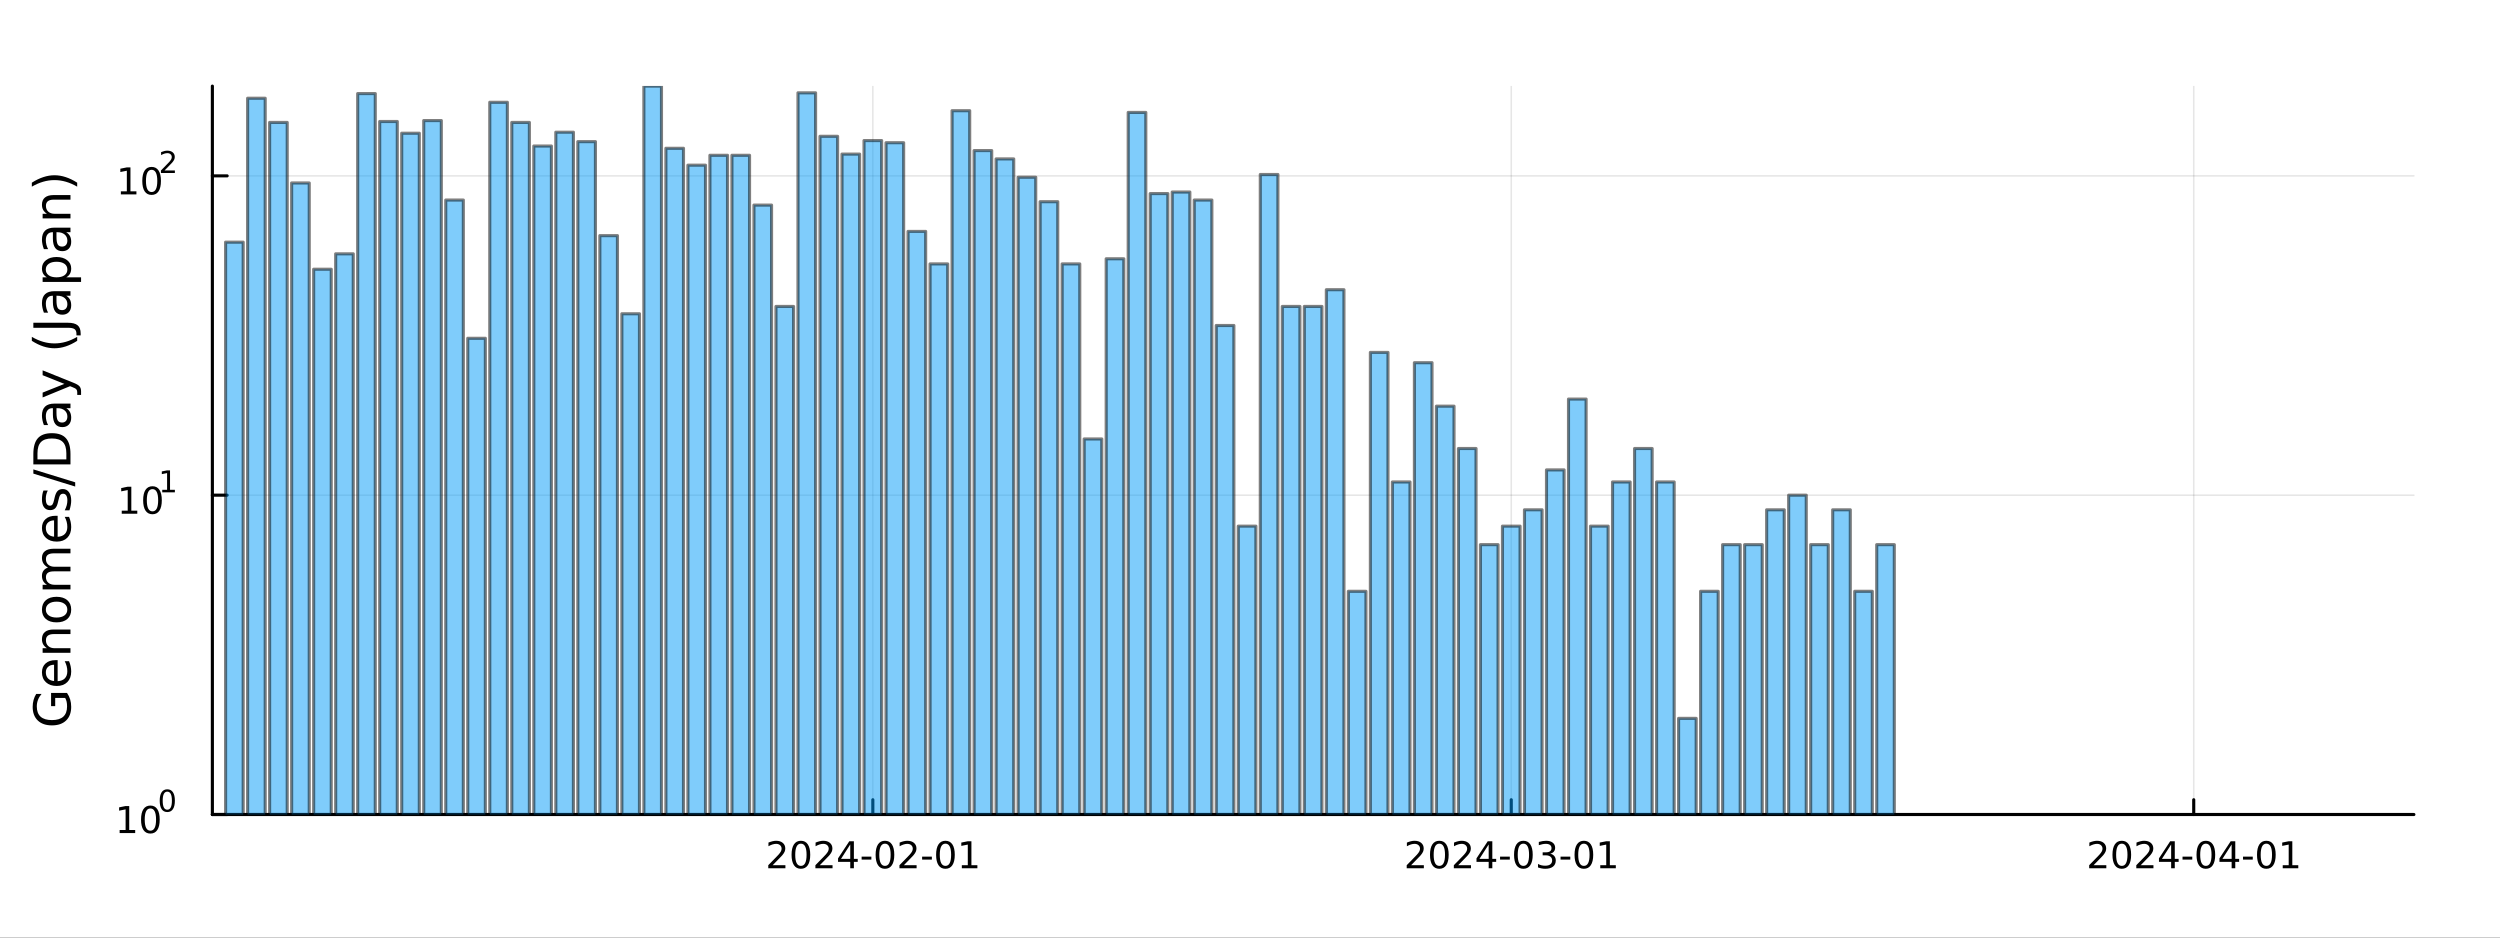 <?xml version="1.0" encoding="utf-8"?>
<svg xmlns="http://www.w3.org/2000/svg" xmlns:xlink="http://www.w3.org/1999/xlink" width="800" height="300" viewBox="0 0 3200 1200">
<rect x="0" y="0" width="3200" height="1200" fill="#333333" stroke="none"/>
<defs>
  <clipPath id="clip980">
    <rect x="0" y="0" width="3200" height="1200"/>
  </clipPath>
</defs>
<path clip-path="url(#clip980)" d="M0 1200 L3200 1200 L3200 0 L0 0  Z" fill="#ffffff" fill-rule="evenodd" fill-opacity="1"/>
<defs>
  <clipPath id="clip981">
    <rect x="640" y="0" width="2241" height="1200"/>
  </clipPath>
</defs>
<path clip-path="url(#clip980)" d="M271.839 1042.58 L3089.76 1042.58 L3089.76 110.236 L271.839 110.236  Z" fill="#ffffff" fill-rule="evenodd" fill-opacity="1"/>
<defs>
  <clipPath id="clip982">
    <rect x="271" y="110" width="2819" height="933"/>
  </clipPath>
</defs>
<polyline clip-path="url(#clip982)" style="stroke:#000000; stroke-linecap:round; stroke-linejoin:round; stroke-width:2; stroke-opacity:0.1; fill:none" points="1117.22,1042.58 1117.22,110.236 "/>
<polyline clip-path="url(#clip982)" style="stroke:#000000; stroke-linecap:round; stroke-linejoin:round; stroke-width:2; stroke-opacity:0.1; fill:none" points="1934.41,1042.58 1934.41,110.236 "/>
<polyline clip-path="url(#clip982)" style="stroke:#000000; stroke-linecap:round; stroke-linejoin:round; stroke-width:2; stroke-opacity:0.1; fill:none" points="2807.97,1042.58 2807.97,110.236 "/>
<polyline clip-path="url(#clip980)" style="stroke:#000000; stroke-linecap:round; stroke-linejoin:round; stroke-width:4; stroke-opacity:1; fill:none" points="271.839,1042.58 3089.76,1042.58 "/>
<polyline clip-path="url(#clip980)" style="stroke:#000000; stroke-linecap:round; stroke-linejoin:round; stroke-width:4; stroke-opacity:1; fill:none" points="1117.22,1042.58 1117.22,1023.68 "/>
<polyline clip-path="url(#clip980)" style="stroke:#000000; stroke-linecap:round; stroke-linejoin:round; stroke-width:4; stroke-opacity:1; fill:none" points="1934.41,1042.58 1934.41,1023.68 "/>
<polyline clip-path="url(#clip980)" style="stroke:#000000; stroke-linecap:round; stroke-linejoin:round; stroke-width:4; stroke-opacity:1; fill:none" points="2807.97,1042.58 2807.97,1023.68 "/>
<path clip-path="url(#clip980)" d="M989.011 1107.44 L1005.33 1107.44 L1005.33 1111.38 L983.386 1111.38 L983.386 1107.44 Q986.048 1104.69 990.632 1100.06 Q995.238 1095.4 996.419 1094.06 Q998.664 1091.54 999.544 1089.8 Q1000.45 1088.04 1000.45 1086.35 Q1000.45 1083.6 998.502 1081.86 Q996.581 1080.13 993.479 1080.13 Q991.28 1080.13 988.826 1080.89 Q986.396 1081.65 983.618 1083.2 L983.618 1078.48 Q986.442 1077.35 988.896 1076.77 Q991.349 1076.19 993.386 1076.19 Q998.757 1076.19 1001.95 1078.88 Q1005.15 1081.56 1005.15 1086.05 Q1005.15 1088.18 1004.34 1090.1 Q1003.55 1092 1001.44 1094.59 Q1000.86 1095.26 997.761 1098.48 Q994.659 1101.68 989.011 1107.44 Z" fill="#000000" fill-rule="nonzero" fill-opacity="1" /><path clip-path="url(#clip980)" d="M1025.15 1079.89 Q1021.53 1079.89 1019.71 1083.46 Q1017.9 1087 1017.9 1094.13 Q1017.9 1101.24 1019.71 1104.8 Q1021.53 1108.34 1025.15 1108.34 Q1028.78 1108.34 1030.59 1104.8 Q1032.41 1101.24 1032.41 1094.13 Q1032.41 1087 1030.59 1083.46 Q1028.78 1079.89 1025.15 1079.89 M1025.15 1076.19 Q1030.96 1076.19 1034.01 1080.8 Q1037.09 1085.38 1037.09 1094.13 Q1037.09 1102.86 1034.01 1107.46 Q1030.96 1112.05 1025.15 1112.05 Q1019.34 1112.05 1016.26 1107.46 Q1013.2 1102.86 1013.2 1094.13 Q1013.2 1085.38 1016.26 1080.8 Q1019.34 1076.19 1025.15 1076.19 Z" fill="#000000" fill-rule="nonzero" fill-opacity="1" /><path clip-path="url(#clip980)" d="M1049.34 1107.44 L1065.65 1107.44 L1065.65 1111.38 L1043.71 1111.38 L1043.71 1107.44 Q1046.37 1104.69 1050.96 1100.06 Q1055.56 1095.4 1056.74 1094.06 Q1058.99 1091.54 1059.87 1089.8 Q1060.77 1088.04 1060.77 1086.35 Q1060.77 1083.6 1058.83 1081.86 Q1056.9 1080.13 1053.8 1080.13 Q1051.6 1080.13 1049.15 1080.89 Q1046.72 1081.65 1043.94 1083.2 L1043.94 1078.48 Q1046.77 1077.35 1049.22 1076.77 Q1051.67 1076.19 1053.71 1076.19 Q1059.08 1076.19 1062.27 1078.88 Q1065.47 1081.56 1065.47 1086.05 Q1065.47 1088.18 1064.66 1090.1 Q1063.87 1092 1061.77 1094.59 Q1061.19 1095.26 1058.08 1098.48 Q1054.98 1101.68 1049.34 1107.44 Z" fill="#000000" fill-rule="nonzero" fill-opacity="1" /><path clip-path="url(#clip980)" d="M1088.32 1080.89 L1076.51 1099.34 L1088.32 1099.34 L1088.32 1080.89 M1087.09 1076.82 L1092.97 1076.82 L1092.97 1099.34 L1097.9 1099.34 L1097.9 1103.23 L1092.97 1103.23 L1092.97 1111.38 L1088.32 1111.38 L1088.32 1103.23 L1072.71 1103.23 L1072.71 1098.71 L1087.09 1076.82 Z" fill="#000000" fill-rule="nonzero" fill-opacity="1" /><path clip-path="url(#clip980)" d="M1102.88 1096.49 L1115.35 1096.49 L1115.35 1100.29 L1102.88 1100.29 L1102.88 1096.49 Z" fill="#000000" fill-rule="nonzero" fill-opacity="1" /><path clip-path="url(#clip980)" d="M1132.74 1079.89 Q1129.13 1079.89 1127.3 1083.46 Q1125.49 1087 1125.49 1094.13 Q1125.49 1101.24 1127.3 1104.8 Q1129.13 1108.34 1132.74 1108.34 Q1136.37 1108.34 1138.18 1104.8 Q1140.01 1101.24 1140.01 1094.13 Q1140.01 1087 1138.18 1083.46 Q1136.37 1079.89 1132.74 1079.89 M1132.74 1076.19 Q1138.55 1076.19 1141.6 1080.8 Q1144.68 1085.38 1144.68 1094.13 Q1144.68 1102.86 1141.6 1107.46 Q1138.55 1112.05 1132.74 1112.05 Q1126.93 1112.05 1123.85 1107.46 Q1120.79 1102.86 1120.79 1094.13 Q1120.79 1085.38 1123.85 1080.8 Q1126.93 1076.19 1132.74 1076.19 Z" fill="#000000" fill-rule="nonzero" fill-opacity="1" /><path clip-path="url(#clip980)" d="M1156.93 1107.44 L1173.25 1107.44 L1173.25 1111.38 L1151.3 1111.38 L1151.3 1107.44 Q1153.96 1104.69 1158.55 1100.06 Q1163.15 1095.4 1164.33 1094.06 Q1166.58 1091.54 1167.46 1089.8 Q1168.36 1088.04 1168.36 1086.35 Q1168.36 1083.6 1166.42 1081.86 Q1164.5 1080.13 1161.39 1080.13 Q1159.2 1080.13 1156.74 1080.89 Q1154.31 1081.65 1151.53 1083.2 L1151.53 1078.48 Q1154.36 1077.35 1156.81 1076.77 Q1159.26 1076.19 1161.3 1076.19 Q1166.67 1076.19 1169.87 1078.88 Q1173.06 1081.56 1173.06 1086.05 Q1173.06 1088.18 1172.25 1090.1 Q1171.46 1092 1169.36 1094.59 Q1168.78 1095.26 1165.68 1098.48 Q1162.58 1101.68 1156.93 1107.44 Z" fill="#000000" fill-rule="nonzero" fill-opacity="1" /><path clip-path="url(#clip980)" d="M1180.31 1096.49 L1192.78 1096.49 L1192.78 1100.29 L1180.31 1100.29 L1180.31 1096.49 Z" fill="#000000" fill-rule="nonzero" fill-opacity="1" /><path clip-path="url(#clip980)" d="M1210.17 1079.89 Q1206.56 1079.89 1204.73 1083.46 Q1202.92 1087 1202.92 1094.13 Q1202.92 1101.24 1204.73 1104.8 Q1206.56 1108.34 1210.17 1108.34 Q1213.8 1108.34 1215.61 1104.8 Q1217.44 1101.24 1217.44 1094.13 Q1217.44 1087 1215.61 1083.46 Q1213.8 1079.89 1210.17 1079.89 M1210.17 1076.19 Q1215.98 1076.19 1219.03 1080.8 Q1222.11 1085.38 1222.11 1094.13 Q1222.11 1102.86 1219.03 1107.46 Q1215.98 1112.05 1210.17 1112.05 Q1204.36 1112.05 1201.28 1107.46 Q1198.22 1102.86 1198.22 1094.13 Q1198.22 1085.38 1201.28 1080.8 Q1204.36 1076.19 1210.17 1076.19 Z" fill="#000000" fill-rule="nonzero" fill-opacity="1" /><path clip-path="url(#clip980)" d="M1231.14 1107.44 L1238.78 1107.44 L1238.78 1081.07 L1230.47 1082.74 L1230.47 1078.48 L1238.73 1076.82 L1243.41 1076.82 L1243.41 1107.44 L1251.05 1107.44 L1251.05 1111.38 L1231.14 1111.38 L1231.14 1107.44 Z" fill="#000000" fill-rule="nonzero" fill-opacity="1" /><path clip-path="url(#clip980)" d="M1806.21 1107.44 L1822.53 1107.44 L1822.53 1111.38 L1800.58 1111.38 L1800.58 1107.44 Q1803.25 1104.69 1807.83 1100.06 Q1812.44 1095.4 1813.62 1094.06 Q1815.86 1091.54 1816.74 1089.8 Q1817.64 1088.04 1817.64 1086.35 Q1817.64 1083.6 1815.7 1081.86 Q1813.78 1080.13 1810.68 1080.13 Q1808.48 1080.13 1806.02 1080.89 Q1803.59 1081.65 1800.82 1083.2 L1800.82 1078.48 Q1803.64 1077.35 1806.09 1076.77 Q1808.55 1076.19 1810.58 1076.19 Q1815.95 1076.19 1819.15 1078.88 Q1822.34 1081.56 1822.34 1086.05 Q1822.34 1088.18 1821.53 1090.1 Q1820.75 1092 1818.64 1094.59 Q1818.06 1095.26 1814.96 1098.48 Q1811.86 1101.68 1806.21 1107.44 Z" fill="#000000" fill-rule="nonzero" fill-opacity="1" /><path clip-path="url(#clip980)" d="M1842.34 1079.89 Q1838.73 1079.89 1836.9 1083.46 Q1835.1 1087 1835.1 1094.13 Q1835.1 1101.24 1836.9 1104.8 Q1838.73 1108.34 1842.34 1108.34 Q1845.98 1108.34 1847.78 1104.8 Q1849.61 1101.24 1849.61 1094.13 Q1849.61 1087 1847.78 1083.46 Q1845.98 1079.89 1842.34 1079.89 M1842.34 1076.19 Q1848.15 1076.19 1851.21 1080.8 Q1854.29 1085.38 1854.29 1094.13 Q1854.29 1102.86 1851.21 1107.46 Q1848.15 1112.05 1842.34 1112.05 Q1836.53 1112.05 1833.45 1107.46 Q1830.4 1102.86 1830.4 1094.13 Q1830.4 1085.38 1833.45 1080.8 Q1836.53 1076.19 1842.34 1076.19 Z" fill="#000000" fill-rule="nonzero" fill-opacity="1" /><path clip-path="url(#clip980)" d="M1866.53 1107.44 L1882.85 1107.44 L1882.85 1111.38 L1860.91 1111.38 L1860.91 1107.44 Q1863.57 1104.69 1868.15 1100.06 Q1872.76 1095.4 1873.94 1094.06 Q1876.19 1091.54 1877.07 1089.8 Q1877.97 1088.04 1877.97 1086.35 Q1877.97 1083.6 1876.02 1081.86 Q1874.1 1080.13 1871 1080.13 Q1868.8 1080.13 1866.35 1080.89 Q1863.92 1081.65 1861.14 1083.2 L1861.14 1078.48 Q1863.96 1077.35 1866.42 1076.77 Q1868.87 1076.19 1870.91 1076.19 Q1876.28 1076.19 1879.47 1078.88 Q1882.67 1081.56 1882.67 1086.05 Q1882.67 1088.18 1881.86 1090.1 Q1881.07 1092 1878.96 1094.59 Q1878.38 1095.26 1875.28 1098.48 Q1872.18 1101.68 1866.53 1107.44 Z" fill="#000000" fill-rule="nonzero" fill-opacity="1" /><path clip-path="url(#clip980)" d="M1905.51 1080.89 L1893.71 1099.34 L1905.51 1099.34 L1905.51 1080.89 M1904.29 1076.82 L1910.17 1076.82 L1910.17 1099.34 L1915.1 1099.34 L1915.1 1103.23 L1910.17 1103.23 L1910.17 1111.38 L1905.51 1111.38 L1905.51 1103.23 L1889.91 1103.23 L1889.91 1098.71 L1904.29 1076.82 Z" fill="#000000" fill-rule="nonzero" fill-opacity="1" /><path clip-path="url(#clip980)" d="M1920.07 1096.49 L1932.55 1096.49 L1932.55 1100.29 L1920.07 1100.29 L1920.07 1096.49 Z" fill="#000000" fill-rule="nonzero" fill-opacity="1" /><path clip-path="url(#clip980)" d="M1949.94 1079.89 Q1946.32 1079.89 1944.5 1083.46 Q1942.69 1087 1942.69 1094.13 Q1942.69 1101.24 1944.5 1104.8 Q1946.32 1108.34 1949.94 1108.34 Q1953.57 1108.34 1955.38 1104.8 Q1957.2 1101.24 1957.2 1094.13 Q1957.2 1087 1955.38 1083.46 Q1953.57 1079.89 1949.94 1079.89 M1949.94 1076.19 Q1955.75 1076.19 1958.8 1080.8 Q1961.88 1085.38 1961.88 1094.13 Q1961.88 1102.86 1958.8 1107.46 Q1955.75 1112.05 1949.94 1112.05 Q1944.13 1112.05 1941.05 1107.46 Q1937.99 1102.86 1937.99 1094.13 Q1937.99 1085.38 1941.05 1080.8 Q1944.13 1076.19 1949.94 1076.19 Z" fill="#000000" fill-rule="nonzero" fill-opacity="1" /><path clip-path="url(#clip980)" d="M1984.26 1092.74 Q1987.62 1093.46 1989.5 1095.73 Q1991.39 1098 1991.39 1101.33 Q1991.39 1106.45 1987.88 1109.25 Q1984.36 1112.05 1977.88 1112.05 Q1975.7 1112.05 1973.38 1111.61 Q1971.09 1111.19 1968.64 1110.33 L1968.64 1105.82 Q1970.58 1106.95 1972.9 1107.53 Q1975.21 1108.11 1977.74 1108.11 Q1982.13 1108.11 1984.43 1106.38 Q1986.74 1104.64 1986.74 1101.33 Q1986.74 1098.27 1984.59 1096.56 Q1982.46 1094.82 1978.64 1094.82 L1974.61 1094.82 L1974.61 1090.98 L1978.82 1090.98 Q1982.27 1090.98 1984.1 1089.62 Q1985.93 1088.23 1985.93 1085.64 Q1985.93 1082.97 1984.03 1081.56 Q1982.16 1080.13 1978.64 1080.13 Q1976.72 1080.13 1974.52 1080.54 Q1972.32 1080.96 1969.68 1081.84 L1969.68 1077.67 Q1972.34 1076.93 1974.66 1076.56 Q1977 1076.19 1979.06 1076.19 Q1984.38 1076.19 1987.48 1078.62 Q1990.58 1081.03 1990.58 1085.15 Q1990.58 1088.02 1988.94 1090.01 Q1987.3 1091.98 1984.26 1092.74 Z" fill="#000000" fill-rule="nonzero" fill-opacity="1" /><path clip-path="url(#clip980)" d="M1997.5 1096.49 L2009.98 1096.49 L2009.98 1100.29 L1997.5 1100.29 L1997.5 1096.49 Z" fill="#000000" fill-rule="nonzero" fill-opacity="1" /><path clip-path="url(#clip980)" d="M2027.37 1079.89 Q2023.75 1079.89 2021.93 1083.46 Q2020.12 1087 2020.12 1094.13 Q2020.12 1101.24 2021.93 1104.8 Q2023.75 1108.34 2027.37 1108.34 Q2031 1108.34 2032.81 1104.8 Q2034.63 1101.24 2034.63 1094.13 Q2034.63 1087 2032.81 1083.46 Q2031 1079.89 2027.37 1079.89 M2027.37 1076.19 Q2033.18 1076.19 2036.23 1080.8 Q2039.31 1085.38 2039.31 1094.13 Q2039.31 1102.86 2036.23 1107.46 Q2033.18 1112.05 2027.37 1112.05 Q2021.56 1112.05 2018.48 1107.46 Q2015.42 1102.86 2015.42 1094.13 Q2015.42 1085.38 2018.48 1080.8 Q2021.56 1076.19 2027.37 1076.19 Z" fill="#000000" fill-rule="nonzero" fill-opacity="1" /><path clip-path="url(#clip980)" d="M2048.34 1107.44 L2055.98 1107.44 L2055.98 1081.07 L2047.67 1082.74 L2047.67 1078.48 L2055.93 1076.82 L2060.61 1076.82 L2060.61 1107.44 L2068.25 1107.44 L2068.25 1111.38 L2048.34 1111.38 L2048.34 1107.44 Z" fill="#000000" fill-rule="nonzero" fill-opacity="1" /><path clip-path="url(#clip980)" d="M2679.77 1107.44 L2696.09 1107.44 L2696.09 1111.38 L2674.14 1111.38 L2674.14 1107.44 Q2676.8 1104.69 2681.39 1100.06 Q2685.99 1095.4 2687.17 1094.06 Q2689.42 1091.54 2690.3 1089.8 Q2691.2 1088.04 2691.2 1086.35 Q2691.2 1083.6 2689.26 1081.86 Q2687.34 1080.13 2684.23 1080.13 Q2682.03 1080.13 2679.58 1080.89 Q2677.15 1081.65 2674.37 1083.2 L2674.37 1078.48 Q2677.2 1077.35 2679.65 1076.77 Q2682.1 1076.19 2684.14 1076.19 Q2689.51 1076.19 2692.71 1078.88 Q2695.9 1081.56 2695.9 1086.05 Q2695.9 1088.18 2695.09 1090.1 Q2694.3 1092 2692.2 1094.59 Q2691.62 1095.26 2688.52 1098.48 Q2685.41 1101.68 2679.77 1107.44 Z" fill="#000000" fill-rule="nonzero" fill-opacity="1" /><path clip-path="url(#clip980)" d="M2715.9 1079.89 Q2712.29 1079.89 2710.46 1083.46 Q2708.65 1087 2708.65 1094.13 Q2708.65 1101.24 2710.46 1104.8 Q2712.29 1108.34 2715.9 1108.34 Q2719.53 1108.34 2721.34 1104.8 Q2723.17 1101.24 2723.17 1094.13 Q2723.17 1087 2721.34 1083.46 Q2719.53 1079.89 2715.9 1079.89 M2715.9 1076.19 Q2721.71 1076.19 2724.77 1080.8 Q2727.84 1085.38 2727.84 1094.13 Q2727.84 1102.86 2724.77 1107.46 Q2721.71 1112.05 2715.9 1112.05 Q2710.09 1112.05 2707.01 1107.46 Q2703.96 1102.86 2703.96 1094.13 Q2703.96 1085.38 2707.01 1080.8 Q2710.09 1076.19 2715.9 1076.19 Z" fill="#000000" fill-rule="nonzero" fill-opacity="1" /><path clip-path="url(#clip980)" d="M2740.09 1107.44 L2756.41 1107.44 L2756.41 1111.38 L2734.46 1111.38 L2734.46 1107.44 Q2737.13 1104.69 2741.71 1100.06 Q2746.32 1095.4 2747.5 1094.06 Q2749.74 1091.54 2750.62 1089.8 Q2751.52 1088.04 2751.52 1086.35 Q2751.52 1083.6 2749.58 1081.86 Q2747.66 1080.13 2744.56 1080.13 Q2742.36 1080.13 2739.9 1080.89 Q2737.47 1081.65 2734.7 1083.2 L2734.7 1078.48 Q2737.52 1077.35 2739.97 1076.77 Q2742.43 1076.19 2744.46 1076.19 Q2749.84 1076.19 2753.03 1078.88 Q2756.22 1081.56 2756.22 1086.05 Q2756.22 1088.18 2755.41 1090.1 Q2754.63 1092 2752.52 1094.59 Q2751.94 1095.26 2748.84 1098.48 Q2745.74 1101.68 2740.09 1107.44 Z" fill="#000000" fill-rule="nonzero" fill-opacity="1" /><path clip-path="url(#clip980)" d="M2779.07 1080.89 L2767.27 1099.34 L2779.07 1099.34 L2779.07 1080.89 M2777.84 1076.82 L2783.72 1076.82 L2783.72 1099.34 L2788.65 1099.34 L2788.65 1103.23 L2783.72 1103.23 L2783.72 1111.38 L2779.07 1111.38 L2779.07 1103.23 L2763.47 1103.23 L2763.47 1098.71 L2777.84 1076.82 Z" fill="#000000" fill-rule="nonzero" fill-opacity="1" /><path clip-path="url(#clip980)" d="M2793.63 1096.49 L2806.11 1096.49 L2806.11 1100.29 L2793.63 1100.29 L2793.63 1096.49 Z" fill="#000000" fill-rule="nonzero" fill-opacity="1" /><path clip-path="url(#clip980)" d="M2823.49 1079.89 Q2819.88 1079.89 2818.05 1083.46 Q2816.25 1087 2816.25 1094.13 Q2816.25 1101.24 2818.05 1104.8 Q2819.88 1108.34 2823.49 1108.34 Q2827.13 1108.34 2828.93 1104.8 Q2830.76 1101.24 2830.76 1094.13 Q2830.76 1087 2828.93 1083.46 Q2827.13 1079.89 2823.49 1079.89 M2823.49 1076.19 Q2829.3 1076.19 2832.36 1080.8 Q2835.44 1085.38 2835.44 1094.13 Q2835.44 1102.86 2832.36 1107.46 Q2829.3 1112.05 2823.49 1112.05 Q2817.68 1112.05 2814.6 1107.46 Q2811.55 1102.86 2811.55 1094.13 Q2811.55 1085.38 2814.6 1080.8 Q2817.68 1076.19 2823.49 1076.19 Z" fill="#000000" fill-rule="nonzero" fill-opacity="1" /><path clip-path="url(#clip980)" d="M2856.5 1080.89 L2844.7 1099.34 L2856.5 1099.34 L2856.5 1080.89 M2855.27 1076.82 L2861.15 1076.82 L2861.15 1099.34 L2866.08 1099.34 L2866.08 1103.23 L2861.15 1103.23 L2861.15 1111.38 L2856.5 1111.38 L2856.5 1103.23 L2840.9 1103.23 L2840.9 1098.71 L2855.27 1076.82 Z" fill="#000000" fill-rule="nonzero" fill-opacity="1" /><path clip-path="url(#clip980)" d="M2871.06 1096.49 L2883.54 1096.49 L2883.54 1100.29 L2871.06 1100.29 L2871.06 1096.49 Z" fill="#000000" fill-rule="nonzero" fill-opacity="1" /><path clip-path="url(#clip980)" d="M2900.92 1079.89 Q2897.31 1079.89 2895.48 1083.46 Q2893.68 1087 2893.68 1094.13 Q2893.68 1101.24 2895.48 1104.8 Q2897.31 1108.34 2900.92 1108.34 Q2904.56 1108.34 2906.36 1104.8 Q2908.19 1101.24 2908.19 1094.13 Q2908.19 1087 2906.36 1083.46 Q2904.56 1079.89 2900.92 1079.89 M2900.92 1076.19 Q2906.73 1076.19 2909.79 1080.8 Q2912.87 1085.38 2912.87 1094.13 Q2912.87 1102.86 2909.79 1107.46 Q2906.73 1112.05 2900.92 1112.05 Q2895.11 1112.05 2892.03 1107.46 Q2888.98 1102.86 2888.98 1094.13 Q2888.98 1085.38 2892.03 1080.8 Q2895.11 1076.19 2900.92 1076.19 Z" fill="#000000" fill-rule="nonzero" fill-opacity="1" /><path clip-path="url(#clip980)" d="M2921.89 1107.44 L2929.53 1107.44 L2929.53 1081.07 L2921.22 1082.74 L2921.22 1078.48 L2929.49 1076.82 L2934.16 1076.82 L2934.16 1107.44 L2941.8 1107.44 L2941.8 1111.38 L2921.89 1111.38 L2921.89 1107.44 Z" fill="#000000" fill-rule="nonzero" fill-opacity="1" /><polyline clip-path="url(#clip982)" style="stroke:#000000; stroke-linecap:round; stroke-linejoin:round; stroke-width:2; stroke-opacity:0.1; fill:none" points="271.839,1042.58 3089.76,1042.58 "/>
<polyline clip-path="url(#clip982)" style="stroke:#000000; stroke-linecap:round; stroke-linejoin:round; stroke-width:2; stroke-opacity:0.1; fill:none" points="271.839,633.84 3089.76,633.84 "/>
<polyline clip-path="url(#clip982)" style="stroke:#000000; stroke-linecap:round; stroke-linejoin:round; stroke-width:2; stroke-opacity:0.1; fill:none" points="271.839,225.105 3089.76,225.105 "/>
<polyline clip-path="url(#clip980)" style="stroke:#000000; stroke-linecap:round; stroke-linejoin:round; stroke-width:4; stroke-opacity:1; fill:none" points="271.839,1042.58 271.839,110.236 "/>
<polyline clip-path="url(#clip980)" style="stroke:#000000; stroke-linecap:round; stroke-linejoin:round; stroke-width:4; stroke-opacity:1; fill:none" points="271.839,1042.58 290.737,1042.58 "/>
<polyline clip-path="url(#clip980)" style="stroke:#000000; stroke-linecap:round; stroke-linejoin:round; stroke-width:4; stroke-opacity:1; fill:none" points="271.839,633.84 290.737,633.84 "/>
<polyline clip-path="url(#clip980)" style="stroke:#000000; stroke-linecap:round; stroke-linejoin:round; stroke-width:4; stroke-opacity:1; fill:none" points="271.839,225.105 290.737,225.105 "/>
<path clip-path="url(#clip980)" d="M153.134 1062.37 L160.772 1062.37 L160.772 1036 L152.462 1037.67 L152.462 1033.41 L160.726 1031.74 L165.402 1031.74 L165.402 1062.37 L173.041 1062.37 L173.041 1066.3 L153.134 1066.3 L153.134 1062.37 Z" fill="#000000" fill-rule="nonzero" fill-opacity="1" /><path clip-path="url(#clip980)" d="M192.485 1034.82 Q188.874 1034.82 187.045 1038.39 Q185.24 1041.93 185.24 1049.06 Q185.24 1056.16 187.045 1059.73 Q188.874 1063.27 192.485 1063.27 Q196.119 1063.27 197.925 1059.73 Q199.754 1056.16 199.754 1049.06 Q199.754 1041.93 197.925 1038.39 Q196.119 1034.82 192.485 1034.82 M192.485 1031.12 Q198.295 1031.12 201.351 1035.72 Q204.43 1040.31 204.43 1049.06 Q204.43 1057.78 201.351 1062.39 Q198.295 1066.97 192.485 1066.97 Q186.675 1066.97 183.596 1062.39 Q180.541 1057.78 180.541 1049.06 Q180.541 1040.31 183.596 1035.72 Q186.675 1031.12 192.485 1031.12 Z" fill="#000000" fill-rule="nonzero" fill-opacity="1" /><path clip-path="url(#clip980)" d="M214.134 1013.31 Q211.2 1013.31 209.715 1016.21 Q208.248 1019.09 208.248 1024.88 Q208.248 1030.66 209.715 1033.55 Q211.2 1036.43 214.134 1036.43 Q217.087 1036.43 218.554 1033.55 Q220.04 1030.66 220.04 1024.88 Q220.04 1019.09 218.554 1016.21 Q217.087 1013.31 214.134 1013.31 M214.134 1010.31 Q218.855 1010.31 221.338 1014.05 Q223.839 1017.77 223.839 1024.88 Q223.839 1031.97 221.338 1035.71 Q218.855 1039.44 214.134 1039.44 Q209.414 1039.44 206.912 1035.71 Q204.43 1031.97 204.43 1024.88 Q204.43 1017.77 206.912 1014.05 Q209.414 1010.31 214.134 1010.31 Z" fill="#000000" fill-rule="nonzero" fill-opacity="1" /><path clip-path="url(#clip980)" d="M155.823 653.633 L163.462 653.633 L163.462 627.267 L155.152 628.934 L155.152 624.674 L163.416 623.008 L168.092 623.008 L168.092 653.633 L175.73 653.633 L175.73 657.568 L155.823 657.568 L155.823 653.633 Z" fill="#000000" fill-rule="nonzero" fill-opacity="1" /><path clip-path="url(#clip980)" d="M195.175 626.086 Q191.564 626.086 189.735 629.651 Q187.929 633.193 187.929 640.322 Q187.929 647.429 189.735 650.994 Q191.564 654.535 195.175 654.535 Q198.809 654.535 200.615 650.994 Q202.443 647.429 202.443 640.322 Q202.443 633.193 200.615 629.651 Q198.809 626.086 195.175 626.086 M195.175 622.383 Q200.985 622.383 204.04 626.989 Q207.119 631.573 207.119 640.322 Q207.119 649.049 204.04 653.656 Q200.985 658.239 195.175 658.239 Q189.365 658.239 186.286 653.656 Q183.23 649.049 183.23 640.322 Q183.23 631.573 186.286 626.989 Q189.365 622.383 195.175 622.383 Z" fill="#000000" fill-rule="nonzero" fill-opacity="1" /><path clip-path="url(#clip980)" d="M207.665 626.96 L213.871 626.96 L213.871 605.538 L207.119 606.892 L207.119 603.432 L213.833 602.077 L217.633 602.077 L217.633 626.96 L223.839 626.96 L223.839 630.157 L207.665 630.157 L207.665 626.96 Z" fill="#000000" fill-rule="nonzero" fill-opacity="1" /><path clip-path="url(#clip980)" d="M154.713 244.897 L162.352 244.897 L162.352 218.531 L154.042 220.198 L154.042 215.939 L162.306 214.272 L166.982 214.272 L166.982 244.897 L174.621 244.897 L174.621 248.832 L154.713 248.832 L154.713 244.897 Z" fill="#000000" fill-rule="nonzero" fill-opacity="1" /><path clip-path="url(#clip980)" d="M194.065 217.351 Q190.454 217.351 188.625 220.916 Q186.82 224.457 186.82 231.587 Q186.82 238.693 188.625 242.258 Q190.454 245.8 194.065 245.8 Q197.699 245.8 199.505 242.258 Q201.334 238.693 201.334 231.587 Q201.334 224.457 199.505 220.916 Q197.699 217.351 194.065 217.351 M194.065 213.647 Q199.875 213.647 202.931 218.254 Q206.009 222.837 206.009 231.587 Q206.009 240.314 202.931 244.92 Q199.875 249.503 194.065 249.503 Q188.255 249.503 185.176 244.92 Q182.121 240.314 182.121 231.587 Q182.121 222.837 185.176 218.254 Q188.255 213.647 194.065 213.647 Z" fill="#000000" fill-rule="nonzero" fill-opacity="1" /><path clip-path="url(#clip980)" d="M210.58 218.224 L223.839 218.224 L223.839 221.422 L206.009 221.422 L206.009 218.224 Q208.172 215.986 211.896 212.225 Q215.639 208.444 216.598 207.354 Q218.423 205.304 219.137 203.893 Q219.871 202.464 219.871 201.091 Q219.871 198.852 218.291 197.442 Q216.73 196.031 214.21 196.031 Q212.423 196.031 210.429 196.652 Q208.454 197.273 206.198 198.533 L206.198 194.696 Q208.492 193.774 210.486 193.304 Q212.479 192.834 214.134 192.834 Q218.498 192.834 221.093 195.016 Q223.689 197.197 223.689 200.846 Q223.689 202.576 223.03 204.137 Q222.391 205.68 220.68 207.786 Q220.209 208.332 217.689 210.946 Q215.169 213.541 210.58 218.224 Z" fill="#000000" fill-rule="nonzero" fill-opacity="1" /><path clip-path="url(#clip980)" d="M83.427 893.355 L70.664 893.355 L70.664 903.858 L65.38 903.858 L65.38 886.989 L85.782 886.989 Q88.424 890.713 89.793 895.201 Q91.129 899.688 91.129 904.781 Q91.129 915.921 84.636 922.223 Q78.111 928.493 66.494 928.493 Q54.845 928.493 48.352 922.223 Q41.827 915.921 41.827 904.781 Q41.827 900.134 42.973 895.964 Q44.119 891.763 46.347 888.23 L53.19 888.23 Q50.166 891.795 48.638 895.805 Q47.11 899.816 47.11 904.24 Q47.11 912.961 51.98 917.353 Q56.85 921.714 66.494 921.714 Q76.106 921.714 80.976 917.353 Q85.846 912.961 85.846 904.24 Q85.846 900.834 85.273 898.161 Q84.668 895.487 83.427 893.355 Z" fill="#000000" fill-rule="nonzero" fill-opacity="1" /><path clip-path="url(#clip980)" d="M70.918 845.007 L73.783 845.007 L73.783 871.934 Q79.83 871.552 83.013 868.305 Q86.164 865.027 86.164 859.203 Q86.164 855.829 85.337 852.678 Q84.509 849.495 82.854 846.376 L88.392 846.376 Q89.729 849.527 90.429 852.837 Q91.129 856.147 91.129 859.553 Q91.129 868.083 86.164 873.08 Q81.199 878.045 72.732 878.045 Q63.98 878.045 58.855 873.334 Q53.699 868.592 53.699 860.571 Q53.699 853.378 58.346 849.208 Q62.961 845.007 70.918 845.007 M69.2 850.863 Q64.393 850.927 61.529 853.569 Q58.664 856.179 58.664 860.507 Q58.664 865.409 61.433 868.369 Q64.202 871.297 69.231 871.743 L69.2 850.863 Z" fill="#000000" fill-rule="nonzero" fill-opacity="1" /><path clip-path="url(#clip980)" d="M68.69 805.762 L90.206 805.762 L90.206 811.619 L68.881 811.619 Q63.82 811.619 61.306 813.592 Q58.791 815.566 58.791 819.512 Q58.791 824.255 61.815 826.992 Q64.839 829.729 70.059 829.729 L90.206 829.729 L90.206 835.618 L54.558 835.618 L54.558 829.729 L60.096 829.729 Q56.882 827.629 55.29 824.796 Q53.699 821.931 53.699 818.207 Q53.699 812.064 57.518 808.913 Q61.306 805.762 68.69 805.762 Z" fill="#000000" fill-rule="nonzero" fill-opacity="1" /><path clip-path="url(#clip980)" d="M58.664 780.268 Q58.664 784.978 62.356 787.716 Q66.017 790.453 72.414 790.453 Q78.812 790.453 82.504 787.747 Q86.164 785.01 86.164 780.268 Q86.164 775.589 82.472 772.852 Q78.78 770.114 72.414 770.114 Q66.08 770.114 62.388 772.852 Q58.664 775.589 58.664 780.268 M53.699 780.268 Q53.699 772.629 58.664 768.268 Q63.63 763.908 72.414 763.908 Q81.167 763.908 86.164 768.268 Q91.129 772.629 91.129 780.268 Q91.129 787.938 86.164 792.299 Q81.167 796.628 72.414 796.628 Q63.63 796.628 58.664 792.299 Q53.699 787.938 53.699 780.268 Z" fill="#000000" fill-rule="nonzero" fill-opacity="1" /><path clip-path="url(#clip980)" d="M61.401 726.446 Q57.455 724.25 55.577 721.194 Q53.699 718.138 53.699 714.001 Q53.699 708.431 57.614 705.407 Q61.497 702.383 68.69 702.383 L90.206 702.383 L90.206 708.272 L68.881 708.272 Q63.757 708.272 61.274 710.086 Q58.791 711.9 58.791 715.624 Q58.791 720.175 61.815 722.817 Q64.839 725.459 70.059 725.459 L90.206 725.459 L90.206 731.347 L68.881 731.347 Q63.725 731.347 61.274 733.162 Q58.791 734.976 58.791 738.763 Q58.791 743.251 61.847 745.893 Q64.871 748.535 70.059 748.535 L90.206 748.535 L90.206 754.423 L54.558 754.423 L54.558 748.535 L60.096 748.535 Q56.818 746.529 55.259 743.729 Q53.699 740.928 53.699 737.076 Q53.699 733.193 55.672 730.488 Q57.646 727.751 61.401 726.446 Z" fill="#000000" fill-rule="nonzero" fill-opacity="1" /><path clip-path="url(#clip980)" d="M70.918 660.211 L73.783 660.211 L73.783 687.137 Q79.83 686.756 83.013 683.509 Q86.164 680.231 86.164 674.406 Q86.164 671.032 85.337 667.881 Q84.509 664.698 82.854 661.579 L88.392 661.579 Q89.729 664.73 90.429 668.04 Q91.129 671.35 91.129 674.756 Q91.129 683.286 86.164 688.283 Q81.199 693.249 72.732 693.249 Q63.98 693.249 58.855 688.538 Q53.699 683.795 53.699 675.775 Q53.699 668.581 58.346 664.412 Q62.961 660.211 70.918 660.211 M69.2 666.067 Q64.393 666.131 61.529 668.772 Q58.664 671.382 58.664 675.711 Q58.664 680.613 61.433 683.573 Q64.202 686.501 69.231 686.946 L69.2 666.067 Z" fill="#000000" fill-rule="nonzero" fill-opacity="1" /><path clip-path="url(#clip980)" d="M55.609 627.873 L61.147 627.873 Q59.874 630.355 59.237 633.029 Q58.601 635.703 58.601 638.567 Q58.601 642.928 59.937 645.124 Q61.274 647.288 63.948 647.288 Q65.985 647.288 67.162 645.729 Q68.308 644.169 69.359 639.458 L69.804 637.453 Q71.141 631.215 73.592 628.605 Q76.011 625.963 80.371 625.963 Q85.337 625.963 88.233 629.91 Q91.129 633.825 91.129 640.7 Q91.129 643.564 90.556 646.683 Q90.015 649.771 88.901 653.208 L82.854 653.208 Q84.541 649.962 85.4 646.811 Q86.228 643.66 86.228 640.572 Q86.228 636.435 84.827 634.207 Q83.395 631.979 80.817 631.979 Q78.43 631.979 77.157 633.602 Q75.883 635.193 74.706 640.636 L74.228 642.673 Q73.082 648.116 70.727 650.535 Q68.34 652.954 64.202 652.954 Q59.173 652.954 56.436 649.389 Q53.699 645.824 53.699 639.267 Q53.699 636.021 54.176 633.156 Q54.654 630.292 55.609 627.873 Z" fill="#000000" fill-rule="nonzero" fill-opacity="1" /><path clip-path="url(#clip980)" d="M42.686 606.229 L42.686 600.818 L96.254 617.369 L96.254 622.78 L42.686 606.229 Z" fill="#000000" fill-rule="nonzero" fill-opacity="1" /><path clip-path="url(#clip980)" d="M47.97 587.992 L84.923 587.992 L84.923 580.225 Q84.923 570.39 80.467 565.839 Q76.011 561.256 66.398 561.256 Q56.85 561.256 52.426 565.839 Q47.97 570.39 47.97 580.225 L47.97 587.992 M42.686 594.421 L42.686 581.212 Q42.686 567.399 48.447 560.937 Q54.176 554.476 66.398 554.476 Q78.684 554.476 84.445 560.969 Q90.206 567.462 90.206 581.212 L90.206 594.421 L42.686 594.421 Z" fill="#000000" fill-rule="nonzero" fill-opacity="1" /><path clip-path="url(#clip980)" d="M72.287 528.281 Q72.287 535.379 73.91 538.116 Q75.533 540.854 79.448 540.854 Q82.567 540.854 84.413 538.816 Q86.228 536.748 86.228 533.215 Q86.228 528.345 82.79 525.417 Q79.321 522.457 73.592 522.457 L72.287 522.457 L72.287 528.281 M69.868 516.6 L90.206 516.6 L90.206 522.457 L84.795 522.457 Q88.042 524.462 89.602 527.454 Q91.129 530.446 91.129 534.774 Q91.129 540.249 88.074 543.495 Q84.986 546.71 79.83 546.71 Q73.815 546.71 70.759 542.7 Q67.704 538.657 67.704 530.668 L67.704 522.457 L67.131 522.457 Q63.088 522.457 60.892 525.13 Q58.664 527.772 58.664 532.578 Q58.664 535.634 59.396 538.53 Q60.128 541.426 61.592 544.1 L56.182 544.1 Q54.94 540.885 54.336 537.862 Q53.699 534.838 53.699 531.973 Q53.699 524.239 57.709 520.42 Q61.72 516.6 69.868 516.6 Z" fill="#000000" fill-rule="nonzero" fill-opacity="1" /><path clip-path="url(#clip980)" d="M93.516 489.705 Q99.882 492.188 101.824 494.543 Q103.765 496.898 103.765 500.845 L103.765 505.524 L98.864 505.524 L98.864 502.086 Q98.864 499.667 97.718 498.331 Q96.572 496.994 92.307 495.371 L89.633 494.32 L54.558 508.739 L54.558 502.532 L82.44 491.392 L54.558 480.252 L54.558 474.045 L93.516 489.705 Z" fill="#000000" fill-rule="nonzero" fill-opacity="1" /><path clip-path="url(#clip980)" d="M40.745 431.172 Q48.065 435.437 55.227 437.506 Q62.388 439.575 69.74 439.575 Q77.093 439.575 84.318 437.506 Q91.511 435.406 98.8 431.172 L98.8 436.265 Q91.32 441.039 84.095 443.426 Q76.87 445.782 69.74 445.782 Q62.643 445.782 55.45 443.426 Q48.256 441.071 40.745 436.265 L40.745 431.172 Z" fill="#000000" fill-rule="nonzero" fill-opacity="1" /><path clip-path="url(#clip980)" d="M42.686 419.555 L42.686 413.126 L86.896 413.126 Q95.49 413.126 99.373 416.404 Q103.256 419.65 103.256 426.876 L103.256 429.326 L97.845 429.326 L97.845 427.321 Q97.845 423.056 95.458 421.306 Q93.071 419.555 86.896 419.555 L42.686 419.555 Z" fill="#000000" fill-rule="nonzero" fill-opacity="1" /><path clip-path="url(#clip980)" d="M72.287 384.384 Q72.287 391.482 73.91 394.219 Q75.533 396.957 79.448 396.957 Q82.567 396.957 84.413 394.92 Q86.228 392.851 86.228 389.318 Q86.228 384.448 82.79 381.52 Q79.321 378.56 73.592 378.56 L72.287 378.56 L72.287 384.384 M69.868 372.703 L90.206 372.703 L90.206 378.56 L84.795 378.56 Q88.042 380.565 89.602 383.557 Q91.129 386.549 91.129 390.877 Q91.129 396.352 88.074 399.598 Q84.986 402.813 79.83 402.813 Q73.815 402.813 70.759 398.803 Q67.704 394.761 67.704 386.772 L67.704 378.56 L67.131 378.56 Q63.088 378.56 60.892 381.233 Q58.664 383.875 58.664 388.681 Q58.664 391.737 59.396 394.633 Q60.128 397.53 61.592 400.203 L56.182 400.203 Q54.94 396.989 54.336 393.965 Q53.699 390.941 53.699 388.077 Q53.699 380.342 57.709 376.523 Q61.72 372.703 69.868 372.703 Z" fill="#000000" fill-rule="nonzero" fill-opacity="1" /><path clip-path="url(#clip980)" d="M84.859 354.975 L103.765 354.975 L103.765 360.863 L54.558 360.863 L54.558 354.975 L59.969 354.975 Q56.786 353.129 55.259 350.328 Q53.699 347.495 53.699 343.58 Q53.699 337.087 58.855 333.045 Q64.011 328.971 72.414 328.971 Q80.817 328.971 85.973 333.045 Q91.129 337.087 91.129 343.58 Q91.129 347.495 89.602 350.328 Q88.042 353.129 84.859 354.975 M72.414 335.05 Q65.953 335.05 62.293 337.724 Q58.601 340.366 58.601 345.013 Q58.601 349.66 62.293 352.333 Q65.953 354.975 72.414 354.975 Q78.875 354.975 82.567 352.333 Q86.228 349.66 86.228 345.013 Q86.228 340.366 82.567 337.724 Q78.875 335.05 72.414 335.05 Z" fill="#000000" fill-rule="nonzero" fill-opacity="1" /><path clip-path="url(#clip980)" d="M72.287 303.063 Q72.287 310.16 73.91 312.898 Q75.533 315.635 79.448 315.635 Q82.567 315.635 84.413 313.598 Q86.228 311.529 86.228 307.996 Q86.228 303.126 82.79 300.198 Q79.321 297.238 73.592 297.238 L72.287 297.238 L72.287 303.063 M69.868 291.381 L90.206 291.381 L90.206 297.238 L84.795 297.238 Q88.042 299.243 89.602 302.235 Q91.129 305.227 91.129 309.556 Q91.129 315.03 88.074 318.277 Q84.986 321.491 79.83 321.491 Q73.815 321.491 70.759 317.481 Q67.704 313.439 67.704 305.45 L67.704 297.238 L67.131 297.238 Q63.088 297.238 60.892 299.912 Q58.664 302.553 58.664 307.359 Q58.664 310.415 59.396 313.311 Q60.128 316.208 61.592 318.881 L56.182 318.881 Q54.94 315.667 54.336 312.643 Q53.699 309.619 53.699 306.755 Q53.699 299.02 57.709 295.201 Q61.72 291.381 69.868 291.381 Z" fill="#000000" fill-rule="nonzero" fill-opacity="1" /><path clip-path="url(#clip980)" d="M68.69 249.686 L90.206 249.686 L90.206 255.543 L68.881 255.543 Q63.82 255.543 61.306 257.516 Q58.791 259.489 58.791 263.436 Q58.791 268.178 61.815 270.916 Q64.839 273.653 70.059 273.653 L90.206 273.653 L90.206 279.541 L54.558 279.541 L54.558 273.653 L60.096 273.653 Q56.882 271.552 55.29 268.72 Q53.699 265.855 53.699 262.131 Q53.699 255.988 57.518 252.837 Q61.306 249.686 68.69 249.686 Z" fill="#000000" fill-rule="nonzero" fill-opacity="1" /><path clip-path="url(#clip980)" d="M40.745 238.928 L40.745 233.835 Q48.256 229.061 55.45 226.706 Q62.643 224.319 69.74 224.319 Q76.87 224.319 84.095 226.706 Q91.32 229.061 98.8 233.835 L98.8 238.928 Q91.511 234.695 84.318 232.626 Q77.093 230.525 69.74 230.525 Q62.388 230.525 55.227 232.626 Q48.065 234.695 40.745 238.928 Z" fill="#000000" fill-rule="nonzero" fill-opacity="1" /><path clip-path="url(#clip982)" d="M288.747 309.961 L288.747 1042.58 L311.29 1042.58 L311.29 309.961 L288.747 309.961 L288.747 309.961  Z" fill="#009af9" fill-rule="evenodd" fill-opacity="0.5"/>
<polyline clip-path="url(#clip982)" style="stroke:#000000; stroke-linecap:round; stroke-linejoin:round; stroke-width:4; stroke-opacity:0.5; fill:none" points="288.747,309.961 288.747,1042.58 311.29,1042.58 311.29,309.961 288.747,309.961 "/>
<path clip-path="url(#clip982)" d="M316.926 125.766 L316.926 1042.58 L339.469 1042.58 L339.469 125.766 L316.926 125.766 L316.926 125.766  Z" fill="#009af9" fill-rule="evenodd" fill-opacity="0.5"/>
<polyline clip-path="url(#clip982)" style="stroke:#000000; stroke-linecap:round; stroke-linejoin:round; stroke-width:4; stroke-opacity:0.5; fill:none" points="316.926,125.766 316.926,1042.58 339.469,1042.58 339.469,125.766 316.926,125.766 "/>
<path clip-path="url(#clip982)" d="M345.105 156.716 L345.105 1042.58 L367.649 1042.58 L367.649 156.716 L345.105 156.716 L345.105 156.716  Z" fill="#009af9" fill-rule="evenodd" fill-opacity="0.5"/>
<polyline clip-path="url(#clip982)" style="stroke:#000000; stroke-linecap:round; stroke-linejoin:round; stroke-width:4; stroke-opacity:0.5; fill:none" points="345.105,156.716 345.105,1042.58 367.649,1042.58 367.649,156.716 345.105,156.716 "/>
<path clip-path="url(#clip982)" d="M373.285 234.21 L373.285 1042.58 L395.828 1042.58 L395.828 234.21 L373.285 234.21 L373.285 234.21  Z" fill="#009af9" fill-rule="evenodd" fill-opacity="0.5"/>
<polyline clip-path="url(#clip982)" style="stroke:#000000; stroke-linecap:round; stroke-linejoin:round; stroke-width:4; stroke-opacity:0.5; fill:none" points="373.285,234.21 373.285,1042.58 395.828,1042.58 395.828,234.21 373.285,234.21 "/>
<path clip-path="url(#clip982)" d="M401.464 344.631 L401.464 1042.58 L424.007 1042.58 L424.007 344.631 L401.464 344.631 L401.464 344.631  Z" fill="#009af9" fill-rule="evenodd" fill-opacity="0.5"/>
<polyline clip-path="url(#clip982)" style="stroke:#000000; stroke-linecap:round; stroke-linejoin:round; stroke-width:4; stroke-opacity:0.5; fill:none" points="401.464,344.631 401.464,1042.58 424.007,1042.58 424.007,344.631 401.464,344.631 "/>
<path clip-path="url(#clip982)" d="M429.643 324.887 L429.643 1042.58 L452.186 1042.58 L452.186 324.887 L429.643 324.887 L429.643 324.887  Z" fill="#009af9" fill-rule="evenodd" fill-opacity="0.5"/>
<polyline clip-path="url(#clip982)" style="stroke:#000000; stroke-linecap:round; stroke-linejoin:round; stroke-width:4; stroke-opacity:0.5; fill:none" points="429.643,324.887 429.643,1042.58 452.186,1042.58 452.186,324.887 429.643,324.887 "/>
<path clip-path="url(#clip982)" d="M457.822 119.782 L457.822 1042.58 L480.366 1042.58 L480.366 119.782 L457.822 119.782 L457.822 119.782  Z" fill="#009af9" fill-rule="evenodd" fill-opacity="0.5"/>
<polyline clip-path="url(#clip982)" style="stroke:#000000; stroke-linecap:round; stroke-linejoin:round; stroke-width:4; stroke-opacity:0.5; fill:none" points="457.822,119.782 457.822,1042.58 480.366,1042.58 480.366,119.782 457.822,119.782 "/>
<path clip-path="url(#clip982)" d="M486.001 155.513 L486.001 1042.58 L508.545 1042.58 L508.545 155.513 L486.001 155.513 L486.001 155.513  Z" fill="#009af9" fill-rule="evenodd" fill-opacity="0.5"/>
<polyline clip-path="url(#clip982)" style="stroke:#000000; stroke-linecap:round; stroke-linejoin:round; stroke-width:4; stroke-opacity:0.5; fill:none" points="486.001,155.513 486.001,1042.58 508.545,1042.58 508.545,155.513 486.001,155.513 "/>
<path clip-path="url(#clip982)" d="M514.181 170.522 L514.181 1042.58 L536.724 1042.58 L536.724 170.522 L514.181 170.522 L514.181 170.522  Z" fill="#009af9" fill-rule="evenodd" fill-opacity="0.5"/>
<polyline clip-path="url(#clip982)" style="stroke:#000000; stroke-linecap:round; stroke-linejoin:round; stroke-width:4; stroke-opacity:0.5; fill:none" points="514.181,170.522 514.181,1042.58 536.724,1042.58 536.724,170.522 514.181,170.522 "/>
<path clip-path="url(#clip982)" d="M542.36 154.317 L542.36 1042.58 L564.903 1042.58 L564.903 154.317 L542.36 154.317 L542.36 154.317  Z" fill="#009af9" fill-rule="evenodd" fill-opacity="0.5"/>
<polyline clip-path="url(#clip982)" style="stroke:#000000; stroke-linecap:round; stroke-linejoin:round; stroke-width:4; stroke-opacity:0.5; fill:none" points="542.36,154.317 542.36,1042.58 564.903,1042.58 564.903,154.317 542.36,154.317 "/>
<path clip-path="url(#clip982)" d="M570.539 256.054 L570.539 1042.58 L593.083 1042.58 L593.083 256.054 L570.539 256.054 L570.539 256.054  Z" fill="#009af9" fill-rule="evenodd" fill-opacity="0.5"/>
<polyline clip-path="url(#clip982)" style="stroke:#000000; stroke-linecap:round; stroke-linejoin:round; stroke-width:4; stroke-opacity:0.5; fill:none" points="570.539,256.054 570.539,1042.58 593.083,1042.58 593.083,256.054 570.539,256.054 "/>
<path clip-path="url(#clip982)" d="M598.718 433.003 L598.718 1042.58 L621.262 1042.58 L621.262 433.003 L598.718 433.003 L598.718 433.003  Z" fill="#009af9" fill-rule="evenodd" fill-opacity="0.5"/>
<polyline clip-path="url(#clip982)" style="stroke:#000000; stroke-linecap:round; stroke-linejoin:round; stroke-width:4; stroke-opacity:0.5; fill:none" points="598.718,433.003 598.718,1042.58 621.262,1042.58 621.262,433.003 598.718,433.003 "/>
<path clip-path="url(#clip982)" d="M626.898 130.912 L626.898 1042.58 L649.441 1042.58 L649.441 130.912 L626.898 130.912 L626.898 130.912  Z" fill="#009af9" fill-rule="evenodd" fill-opacity="0.5"/>
<polyline clip-path="url(#clip982)" style="stroke:#000000; stroke-linecap:round; stroke-linejoin:round; stroke-width:4; stroke-opacity:0.5; fill:none" points="626.898,130.912 626.898,1042.58 649.441,1042.58 649.441,130.912 626.898,130.912 "/>
<path clip-path="url(#clip982)" d="M655.077 156.716 L655.077 1042.58 L677.62 1042.58 L677.62 156.716 L655.077 156.716 L655.077 156.716  Z" fill="#009af9" fill-rule="evenodd" fill-opacity="0.5"/>
<polyline clip-path="url(#clip982)" style="stroke:#000000; stroke-linecap:round; stroke-linejoin:round; stroke-width:4; stroke-opacity:0.5; fill:none" points="655.077,156.716 655.077,1042.58 677.62,1042.58 677.62,156.716 655.077,156.716 "/>
<path clip-path="url(#clip982)" d="M683.256 186.92 L683.256 1042.58 L705.8 1042.58 L705.8 186.92 L683.256 186.92 L683.256 186.92  Z" fill="#009af9" fill-rule="evenodd" fill-opacity="0.5"/>
<polyline clip-path="url(#clip982)" style="stroke:#000000; stroke-linecap:round; stroke-linejoin:round; stroke-width:4; stroke-opacity:0.5; fill:none" points="683.256,186.92 683.256,1042.58 705.8,1042.58 705.8,186.92 683.256,186.92 "/>
<path clip-path="url(#clip982)" d="M711.435 169.222 L711.435 1042.58 L733.979 1042.58 L733.979 169.222 L711.435 169.222 L711.435 169.222  Z" fill="#009af9" fill-rule="evenodd" fill-opacity="0.5"/>
<polyline clip-path="url(#clip982)" style="stroke:#000000; stroke-linecap:round; stroke-linejoin:round; stroke-width:4; stroke-opacity:0.5; fill:none" points="711.435,169.222 711.435,1042.58 733.979,1042.58 733.979,169.222 711.435,169.222 "/>
<path clip-path="url(#clip982)" d="M739.615 181.284 L739.615 1042.58 L762.158 1042.58 L762.158 181.284 L739.615 181.284 L739.615 181.284  Z" fill="#009af9" fill-rule="evenodd" fill-opacity="0.5"/>
<polyline clip-path="url(#clip982)" style="stroke:#000000; stroke-linecap:round; stroke-linejoin:round; stroke-width:4; stroke-opacity:0.5; fill:none" points="739.615,181.284 739.615,1042.58 762.158,1042.58 762.158,181.284 739.615,181.284 "/>
<path clip-path="url(#clip982)" d="M767.794 301.574 L767.794 1042.58 L790.337 1042.58 L790.337 301.574 L767.794 301.574 L767.794 301.574  Z" fill="#009af9" fill-rule="evenodd" fill-opacity="0.5"/>
<polyline clip-path="url(#clip982)" style="stroke:#000000; stroke-linecap:round; stroke-linejoin:round; stroke-width:4; stroke-opacity:0.5; fill:none" points="767.794,301.574 767.794,1042.58 790.337,1042.58 790.337,301.574 767.794,301.574 "/>
<path clip-path="url(#clip982)" d="M795.973 401.596 L795.973 1042.58 L818.517 1042.58 L818.517 401.596 L795.973 401.596 L795.973 401.596  Z" fill="#009af9" fill-rule="evenodd" fill-opacity="0.5"/>
<polyline clip-path="url(#clip982)" style="stroke:#000000; stroke-linecap:round; stroke-linejoin:round; stroke-width:4; stroke-opacity:0.5; fill:none" points="795.973,401.596 795.973,1042.58 818.517,1042.58 818.517,401.596 795.973,401.596 "/>
<path clip-path="url(#clip982)" d="M824.152 110.236 L824.152 1042.58 L846.696 1042.58 L846.696 110.236 L824.152 110.236 L824.152 110.236  Z" fill="#009af9" fill-rule="evenodd" fill-opacity="0.5"/>
<polyline clip-path="url(#clip982)" style="stroke:#000000; stroke-linecap:round; stroke-linejoin:round; stroke-width:4; stroke-opacity:0.5; fill:none" points="824.152,110.236 824.152,1042.58 846.696,1042.58 846.696,110.236 824.152,110.236 "/>
<path clip-path="url(#clip982)" d="M852.332 189.806 L852.332 1042.58 L874.875 1042.58 L874.875 189.806 L852.332 189.806 L852.332 189.806  Z" fill="#009af9" fill-rule="evenodd" fill-opacity="0.5"/>
<polyline clip-path="url(#clip982)" style="stroke:#000000; stroke-linecap:round; stroke-linejoin:round; stroke-width:4; stroke-opacity:0.5; fill:none" points="852.332,189.806 852.332,1042.58 874.875,1042.58 874.875,189.806 852.332,189.806 "/>
<path clip-path="url(#clip982)" d="M880.511 211.443 L880.511 1042.58 L903.054 1042.58 L903.054 211.443 L880.511 211.443 L880.511 211.443  Z" fill="#009af9" fill-rule="evenodd" fill-opacity="0.5"/>
<polyline clip-path="url(#clip982)" style="stroke:#000000; stroke-linecap:round; stroke-linejoin:round; stroke-width:4; stroke-opacity:0.5; fill:none" points="880.511,211.443 880.511,1042.58 903.054,1042.58 903.054,211.443 880.511,211.443 "/>
<path clip-path="url(#clip982)" d="M908.69 198.758 L908.69 1042.58 L931.234 1042.58 L931.234 198.758 L908.69 198.758 L908.69 198.758  Z" fill="#009af9" fill-rule="evenodd" fill-opacity="0.5"/>
<polyline clip-path="url(#clip982)" style="stroke:#000000; stroke-linecap:round; stroke-linejoin:round; stroke-width:4; stroke-opacity:0.5; fill:none" points="908.69,198.758 908.69,1042.58 931.234,1042.58 931.234,198.758 908.69,198.758 "/>
<path clip-path="url(#clip982)" d="M936.869 198.758 L936.869 1042.58 L959.413 1042.58 L959.413 198.758 L936.869 198.758 L936.869 198.758  Z" fill="#009af9" fill-rule="evenodd" fill-opacity="0.5"/>
<polyline clip-path="url(#clip982)" style="stroke:#000000; stroke-linecap:round; stroke-linejoin:round; stroke-width:4; stroke-opacity:0.5; fill:none" points="936.869,198.758 936.869,1042.58 959.413,1042.58 959.413,198.758 936.869,198.758 "/>
<path clip-path="url(#clip982)" d="M965.049 262.51 L965.049 1042.58 L987.592 1042.58 L987.592 262.51 L965.049 262.51 L965.049 262.51  Z" fill="#009af9" fill-rule="evenodd" fill-opacity="0.5"/>
<polyline clip-path="url(#clip982)" style="stroke:#000000; stroke-linecap:round; stroke-linejoin:round; stroke-width:4; stroke-opacity:0.5; fill:none" points="965.049,262.51 965.049,1042.58 987.592,1042.58 987.592,262.51 965.049,262.51 "/>
<path clip-path="url(#clip982)" d="M993.228 392.251 L993.228 1042.58 L1015.77 1042.58 L1015.77 392.251 L993.228 392.251 L993.228 392.251  Z" fill="#009af9" fill-rule="evenodd" fill-opacity="0.5"/>
<polyline clip-path="url(#clip982)" style="stroke:#000000; stroke-linecap:round; stroke-linejoin:round; stroke-width:4; stroke-opacity:0.5; fill:none" points="993.228,392.251 993.228,1042.58 1015.77,1042.58 1015.77,392.251 993.228,392.251 "/>
<path clip-path="url(#clip982)" d="M1021.41 118.804 L1021.41 1042.58 L1043.95 1042.58 L1043.95 118.804 L1021.41 118.804 L1021.41 118.804  Z" fill="#009af9" fill-rule="evenodd" fill-opacity="0.5"/>
<polyline clip-path="url(#clip982)" style="stroke:#000000; stroke-linecap:round; stroke-linejoin:round; stroke-width:4; stroke-opacity:0.5; fill:none" points="1021.41,118.804 1021.41,1042.58 1043.95,1042.58 1043.95,118.804 1021.41,118.804 "/>
<path clip-path="url(#clip982)" d="M1049.59 174.482 L1049.59 1042.58 L1072.13 1042.58 L1072.13 174.482 L1049.59 174.482 L1049.59 174.482  Z" fill="#009af9" fill-rule="evenodd" fill-opacity="0.5"/>
<polyline clip-path="url(#clip982)" style="stroke:#000000; stroke-linecap:round; stroke-linejoin:round; stroke-width:4; stroke-opacity:0.5; fill:none" points="1049.59,174.482 1049.59,1042.58 1072.13,1042.58 1072.13,174.482 1049.59,174.482 "/>
<path clip-path="url(#clip982)" d="M1077.77 197.235 L1077.77 1042.58 L1100.31 1042.58 L1100.31 197.235 L1077.77 197.235 L1077.77 197.235  Z" fill="#009af9" fill-rule="evenodd" fill-opacity="0.5"/>
<polyline clip-path="url(#clip982)" style="stroke:#000000; stroke-linecap:round; stroke-linejoin:round; stroke-width:4; stroke-opacity:0.5; fill:none" points="1077.77,197.235 1077.77,1042.58 1100.31,1042.58 1100.31,197.235 1077.77,197.235 "/>
<path clip-path="url(#clip982)" d="M1105.94 179.903 L1105.94 1042.58 L1128.49 1042.58 L1128.49 179.903 L1105.94 179.903 L1105.94 179.903  Z" fill="#009af9" fill-rule="evenodd" fill-opacity="0.5"/>
<polyline clip-path="url(#clip982)" style="stroke:#000000; stroke-linecap:round; stroke-linejoin:round; stroke-width:4; stroke-opacity:0.5; fill:none" points="1105.94,179.903 1105.94,1042.58 1128.49,1042.58 1128.49,179.903 1105.94,179.903 "/>
<path clip-path="url(#clip982)" d="M1134.12 182.676 L1134.12 1042.58 L1156.67 1042.58 L1156.67 182.676 L1134.12 182.676 L1134.12 182.676  Z" fill="#009af9" fill-rule="evenodd" fill-opacity="0.5"/>
<polyline clip-path="url(#clip982)" style="stroke:#000000; stroke-linecap:round; stroke-linejoin:round; stroke-width:4; stroke-opacity:0.5; fill:none" points="1134.12,182.676 1134.12,1042.58 1156.67,1042.58 1156.67,182.676 1134.12,182.676 "/>
<path clip-path="url(#clip982)" d="M1162.3 296.194 L1162.3 1042.58 L1184.85 1042.58 L1184.85 296.194 L1162.3 296.194 L1162.3 296.194  Z" fill="#009af9" fill-rule="evenodd" fill-opacity="0.5"/>
<polyline clip-path="url(#clip982)" style="stroke:#000000; stroke-linecap:round; stroke-linejoin:round; stroke-width:4; stroke-opacity:0.5; fill:none" points="1162.3,296.194 1162.3,1042.58 1184.85,1042.58 1184.85,296.194 1162.3,296.194 "/>
<path clip-path="url(#clip982)" d="M1190.48 337.803 L1190.48 1042.58 L1213.03 1042.58 L1213.03 337.803 L1190.48 337.803 L1190.48 337.803  Z" fill="#009af9" fill-rule="evenodd" fill-opacity="0.5"/>
<polyline clip-path="url(#clip982)" style="stroke:#000000; stroke-linecap:round; stroke-linejoin:round; stroke-width:4; stroke-opacity:0.5; fill:none" points="1190.48,337.803 1190.48,1042.58 1213.03,1042.58 1213.03,337.803 1190.48,337.803 "/>
<path clip-path="url(#clip982)" d="M1218.66 141.673 L1218.66 1042.58 L1241.21 1042.58 L1241.21 141.673 L1218.66 141.673 L1218.66 141.673  Z" fill="#009af9" fill-rule="evenodd" fill-opacity="0.5"/>
<polyline clip-path="url(#clip982)" style="stroke:#000000; stroke-linecap:round; stroke-linejoin:round; stroke-width:4; stroke-opacity:0.5; fill:none" points="1218.66,141.673 1218.66,1042.58 1241.21,1042.58 1241.21,141.673 1218.66,141.673 "/>
<path clip-path="url(#clip982)" d="M1246.84 192.74 L1246.84 1042.58 L1269.38 1042.58 L1269.38 192.74 L1246.84 192.74 L1246.84 192.74  Z" fill="#009af9" fill-rule="evenodd" fill-opacity="0.5"/>
<polyline clip-path="url(#clip982)" style="stroke:#000000; stroke-linecap:round; stroke-linejoin:round; stroke-width:4; stroke-opacity:0.5; fill:none" points="1246.84,192.74 1246.84,1042.58 1269.38,1042.58 1269.38,192.74 1246.84,192.74 "/>
<path clip-path="url(#clip982)" d="M1275.02 203.41 L1275.02 1042.58 L1297.56 1042.58 L1297.56 203.41 L1275.02 203.41 L1275.02 203.41  Z" fill="#009af9" fill-rule="evenodd" fill-opacity="0.5"/>
<polyline clip-path="url(#clip982)" style="stroke:#000000; stroke-linecap:round; stroke-linejoin:round; stroke-width:4; stroke-opacity:0.5; fill:none" points="1275.02,203.41 1275.02,1042.58 1297.56,1042.58 1297.56,203.41 1275.02,203.41 "/>
<path clip-path="url(#clip982)" d="M1303.2 226.889 L1303.2 1042.58 L1325.74 1042.58 L1325.74 226.889 L1303.2 226.889 L1303.2 226.889  Z" fill="#009af9" fill-rule="evenodd" fill-opacity="0.5"/>
<polyline clip-path="url(#clip982)" style="stroke:#000000; stroke-linecap:round; stroke-linejoin:round; stroke-width:4; stroke-opacity:0.5; fill:none" points="1303.2,226.889 1303.2,1042.58 1325.74,1042.58 1325.74,226.889 1303.2,226.889 "/>
<path clip-path="url(#clip982)" d="M1331.38 258.18 L1331.38 1042.58 L1353.92 1042.58 L1353.92 258.18 L1331.38 258.18 L1331.38 258.18  Z" fill="#009af9" fill-rule="evenodd" fill-opacity="0.5"/>
<polyline clip-path="url(#clip982)" style="stroke:#000000; stroke-linecap:round; stroke-linejoin:round; stroke-width:4; stroke-opacity:0.5; fill:none" points="1331.38,258.18 1331.38,1042.58 1353.92,1042.58 1353.92,258.18 1331.38,258.18 "/>
<path clip-path="url(#clip982)" d="M1359.56 337.803 L1359.56 1042.58 L1382.1 1042.58 L1382.1 337.803 L1359.56 337.803 L1359.56 337.803  Z" fill="#009af9" fill-rule="evenodd" fill-opacity="0.5"/>
<polyline clip-path="url(#clip982)" style="stroke:#000000; stroke-linecap:round; stroke-linejoin:round; stroke-width:4; stroke-opacity:0.5; fill:none" points="1359.56,337.803 1359.56,1042.58 1382.1,1042.58 1382.1,337.803 1359.56,337.803 "/>
<path clip-path="url(#clip982)" d="M1387.74 561.865 L1387.74 1042.58 L1410.28 1042.58 L1410.28 561.865 L1387.74 561.865 L1387.74 561.865  Z" fill="#009af9" fill-rule="evenodd" fill-opacity="0.5"/>
<polyline clip-path="url(#clip982)" style="stroke:#000000; stroke-linecap:round; stroke-linejoin:round; stroke-width:4; stroke-opacity:0.5; fill:none" points="1387.74,561.865 1387.74,1042.58 1410.28,1042.58 1410.28,561.865 1387.74,561.865 "/>
<path clip-path="url(#clip982)" d="M1415.92 331.228 L1415.92 1042.58 L1438.46 1042.58 L1438.46 331.228 L1415.92 331.228 L1415.92 331.228  Z" fill="#009af9" fill-rule="evenodd" fill-opacity="0.5"/>
<polyline clip-path="url(#clip982)" style="stroke:#000000; stroke-linecap:round; stroke-linejoin:round; stroke-width:4; stroke-opacity:0.5; fill:none" points="1415.92,331.228 1415.92,1042.58 1438.46,1042.58 1438.46,331.228 1415.92,331.228 "/>
<path clip-path="url(#clip982)" d="M1444.1 143.906 L1444.1 1042.58 L1466.64 1042.58 L1466.64 143.906 L1444.1 143.906 L1444.1 143.906  Z" fill="#009af9" fill-rule="evenodd" fill-opacity="0.5"/>
<polyline clip-path="url(#clip982)" style="stroke:#000000; stroke-linecap:round; stroke-linejoin:round; stroke-width:4; stroke-opacity:0.5; fill:none" points="1444.1,143.906 1444.1,1042.58 1466.64,1042.58 1466.64,143.906 1444.1,143.906 "/>
<path clip-path="url(#clip982)" d="M1472.28 247.796 L1472.28 1042.58 L1494.82 1042.58 L1494.82 247.796 L1472.28 247.796 L1472.28 247.796  Z" fill="#009af9" fill-rule="evenodd" fill-opacity="0.5"/>
<polyline clip-path="url(#clip982)" style="stroke:#000000; stroke-linecap:round; stroke-linejoin:round; stroke-width:4; stroke-opacity:0.5; fill:none" points="1472.28,247.796 1472.28,1042.58 1494.82,1042.58 1494.82,247.796 1472.28,247.796 "/>
<path clip-path="url(#clip982)" d="M1500.45 245.791 L1500.45 1042.58 L1523 1042.58 L1523 245.791 L1500.45 245.791 L1500.45 245.791  Z" fill="#009af9" fill-rule="evenodd" fill-opacity="0.5"/>
<polyline clip-path="url(#clip982)" style="stroke:#000000; stroke-linecap:round; stroke-linejoin:round; stroke-width:4; stroke-opacity:0.5; fill:none" points="1500.45,245.791 1500.45,1042.58 1523,1042.58 1523,245.791 1500.45,245.791 "/>
<path clip-path="url(#clip982)" d="M1528.63 256.054 L1528.63 1042.58 L1551.18 1042.58 L1551.18 256.054 L1528.63 256.054 L1528.63 256.054  Z" fill="#009af9" fill-rule="evenodd" fill-opacity="0.5"/>
<polyline clip-path="url(#clip982)" style="stroke:#000000; stroke-linecap:round; stroke-linejoin:round; stroke-width:4; stroke-opacity:0.5; fill:none" points="1528.63,256.054 1528.63,1042.58 1551.18,1042.58 1551.18,256.054 1528.63,256.054 "/>
<path clip-path="url(#clip982)" d="M1556.81 416.606 L1556.81 1042.58 L1579.36 1042.58 L1579.36 416.606 L1556.81 416.606 L1556.81 416.606  Z" fill="#009af9" fill-rule="evenodd" fill-opacity="0.5"/>
<polyline clip-path="url(#clip982)" style="stroke:#000000; stroke-linecap:round; stroke-linejoin:round; stroke-width:4; stroke-opacity:0.5; fill:none" points="1556.81,416.606 1556.81,1042.58 1579.36,1042.58 1579.36,416.606 1556.81,416.606 "/>
<path clip-path="url(#clip982)" d="M1584.99 673.451 L1584.99 1042.58 L1607.54 1042.58 L1607.54 673.451 L1584.99 673.451 L1584.99 673.451  Z" fill="#009af9" fill-rule="evenodd" fill-opacity="0.5"/>
<polyline clip-path="url(#clip982)" style="stroke:#000000; stroke-linecap:round; stroke-linejoin:round; stroke-width:4; stroke-opacity:0.5; fill:none" points="1584.99,673.451 1584.99,1042.58 1607.54,1042.58 1607.54,673.451 1584.99,673.451 "/>
<path clip-path="url(#clip982)" d="M1613.17 223.338 L1613.17 1042.58 L1635.71 1042.58 L1635.71 223.338 L1613.17 223.338 L1613.17 223.338  Z" fill="#009af9" fill-rule="evenodd" fill-opacity="0.5"/>
<polyline clip-path="url(#clip982)" style="stroke:#000000; stroke-linecap:round; stroke-linejoin:round; stroke-width:4; stroke-opacity:0.5; fill:none" points="1613.17,223.338 1613.17,1042.58 1635.71,1042.58 1635.71,223.338 1613.17,223.338 "/>
<path clip-path="url(#clip982)" d="M1641.35 392.251 L1641.35 1042.58 L1663.89 1042.58 L1663.89 392.251 L1641.35 392.251 L1641.35 392.251  Z" fill="#009af9" fill-rule="evenodd" fill-opacity="0.5"/>
<polyline clip-path="url(#clip982)" style="stroke:#000000; stroke-linecap:round; stroke-linejoin:round; stroke-width:4; stroke-opacity:0.5; fill:none" points="1641.35,392.251 1641.35,1042.58 1663.89,1042.58 1663.89,392.251 1641.35,392.251 "/>
<path clip-path="url(#clip982)" d="M1669.53 392.251 L1669.53 1042.58 L1692.07 1042.58 L1692.07 392.251 L1669.53 392.251 L1669.53 392.251  Z" fill="#009af9" fill-rule="evenodd" fill-opacity="0.5"/>
<polyline clip-path="url(#clip982)" style="stroke:#000000; stroke-linecap:round; stroke-linejoin:round; stroke-width:4; stroke-opacity:0.5; fill:none" points="1669.53,392.251 1669.53,1042.58 1692.07,1042.58 1692.07,392.251 1669.53,392.251 "/>
<path clip-path="url(#clip982)" d="M1697.71 370.838 L1697.71 1042.58 L1720.25 1042.58 L1720.25 370.838 L1697.71 370.838 L1697.71 370.838  Z" fill="#009af9" fill-rule="evenodd" fill-opacity="0.5"/>
<polyline clip-path="url(#clip982)" style="stroke:#000000; stroke-linecap:round; stroke-linejoin:round; stroke-width:4; stroke-opacity:0.5; fill:none" points="1697.71,370.838 1697.71,1042.58 1720.25,1042.58 1720.25,370.838 1697.71,370.838 "/>
<path clip-path="url(#clip982)" d="M1725.89 756.882 L1725.89 1042.58 L1748.43 1042.58 L1748.43 756.882 L1725.89 756.882 L1725.89 756.882  Z" fill="#009af9" fill-rule="evenodd" fill-opacity="0.5"/>
<polyline clip-path="url(#clip982)" style="stroke:#000000; stroke-linecap:round; stroke-linejoin:round; stroke-width:4; stroke-opacity:0.5; fill:none" points="1725.89,756.882 1725.89,1042.58 1748.43,1042.58 1748.43,756.882 1725.89,756.882 "/>
<path clip-path="url(#clip982)" d="M1754.07 451.071 L1754.07 1042.58 L1776.61 1042.58 L1776.61 451.071 L1754.07 451.071 L1754.07 451.071  Z" fill="#009af9" fill-rule="evenodd" fill-opacity="0.5"/>
<polyline clip-path="url(#clip982)" style="stroke:#000000; stroke-linecap:round; stroke-linejoin:round; stroke-width:4; stroke-opacity:0.5; fill:none" points="1754.07,451.071 1754.07,1042.58 1776.61,1042.58 1776.61,451.071 1754.07,451.071 "/>
<path clip-path="url(#clip982)" d="M1782.25 616.921 L1782.25 1042.58 L1804.79 1042.58 L1804.79 616.921 L1782.25 616.921 L1782.25 616.921  Z" fill="#009af9" fill-rule="evenodd" fill-opacity="0.5"/>
<polyline clip-path="url(#clip982)" style="stroke:#000000; stroke-linecap:round; stroke-linejoin:round; stroke-width:4; stroke-opacity:0.5; fill:none" points="1782.25,616.921 1782.25,1042.58 1804.79,1042.58 1804.79,616.921 1782.25,616.921 "/>
<path clip-path="url(#clip982)" d="M1810.43 464.226 L1810.43 1042.58 L1832.97 1042.58 L1832.97 464.226 L1810.43 464.226 L1810.43 464.226  Z" fill="#009af9" fill-rule="evenodd" fill-opacity="0.5"/>
<polyline clip-path="url(#clip982)" style="stroke:#000000; stroke-linecap:round; stroke-linejoin:round; stroke-width:4; stroke-opacity:0.5; fill:none" points="1810.43,464.226 1810.43,1042.58 1832.97,1042.58 1832.97,464.226 1810.43,464.226 "/>
<path clip-path="url(#clip982)" d="M1838.61 519.904 L1838.61 1042.58 L1861.15 1042.58 L1861.15 519.904 L1838.61 519.904 L1838.61 519.904  Z" fill="#009af9" fill-rule="evenodd" fill-opacity="0.5"/>
<polyline clip-path="url(#clip982)" style="stroke:#000000; stroke-linecap:round; stroke-linejoin:round; stroke-width:4; stroke-opacity:0.5; fill:none" points="1838.61,519.904 1838.61,1042.58 1861.15,1042.58 1861.15,519.904 1838.61,519.904 "/>
<path clip-path="url(#clip982)" d="M1866.78 574.112 L1866.78 1042.58 L1889.33 1042.58 L1889.33 574.112 L1866.78 574.112 L1866.78 574.112  Z" fill="#009af9" fill-rule="evenodd" fill-opacity="0.5"/>
<polyline clip-path="url(#clip982)" style="stroke:#000000; stroke-linecap:round; stroke-linejoin:round; stroke-width:4; stroke-opacity:0.5; fill:none" points="1866.78,574.112 1866.78,1042.58 1889.33,1042.58 1889.33,574.112 1866.78,574.112 "/>
<path clip-path="url(#clip982)" d="M1894.96 697.154 L1894.96 1042.58 L1917.51 1042.58 L1917.51 697.154 L1894.96 697.154 L1894.96 697.154  Z" fill="#009af9" fill-rule="evenodd" fill-opacity="0.5"/>
<polyline clip-path="url(#clip982)" style="stroke:#000000; stroke-linecap:round; stroke-linejoin:round; stroke-width:4; stroke-opacity:0.5; fill:none" points="1894.96,697.154 1894.96,1042.58 1917.51,1042.58 1917.51,697.154 1894.96,697.154 "/>
<path clip-path="url(#clip982)" d="M1923.14 673.451 L1923.14 1042.58 L1945.69 1042.58 L1945.69 673.451 L1923.14 673.451 L1923.14 673.451  Z" fill="#009af9" fill-rule="evenodd" fill-opacity="0.5"/>
<polyline clip-path="url(#clip982)" style="stroke:#000000; stroke-linecap:round; stroke-linejoin:round; stroke-width:4; stroke-opacity:0.5; fill:none" points="1923.14,673.451 1923.14,1042.58 1945.69,1042.58 1945.69,673.451 1923.14,673.451 "/>
<path clip-path="url(#clip982)" d="M1951.32 652.543 L1951.32 1042.58 L1973.87 1042.58 L1973.87 652.543 L1951.32 652.543 L1951.32 652.543  Z" fill="#009af9" fill-rule="evenodd" fill-opacity="0.5"/>
<polyline clip-path="url(#clip982)" style="stroke:#000000; stroke-linecap:round; stroke-linejoin:round; stroke-width:4; stroke-opacity:0.5; fill:none" points="1951.32,652.543 1951.32,1042.58 1973.87,1042.58 1973.87,652.543 1951.32,652.543 "/>
<path clip-path="url(#clip982)" d="M1979.5 601.476 L1979.5 1042.58 L2002.04 1042.58 L2002.04 601.476 L1979.5 601.476 L1979.5 601.476  Z" fill="#009af9" fill-rule="evenodd" fill-opacity="0.5"/>
<polyline clip-path="url(#clip982)" style="stroke:#000000; stroke-linecap:round; stroke-linejoin:round; stroke-width:4; stroke-opacity:0.5; fill:none" points="1979.5,601.476 1979.5,1042.58 2002.04,1042.58 2002.04,601.476 1979.5,601.476 "/>
<path clip-path="url(#clip982)" d="M2007.68 510.798 L2007.68 1042.58 L2030.22 1042.58 L2030.22 510.798 L2007.68 510.798 L2007.68 510.798  Z" fill="#009af9" fill-rule="evenodd" fill-opacity="0.5"/>
<polyline clip-path="url(#clip982)" style="stroke:#000000; stroke-linecap:round; stroke-linejoin:round; stroke-width:4; stroke-opacity:0.5; fill:none" points="2007.68,510.798 2007.68,1042.58 2030.22,1042.58 2030.22,510.798 2007.68,510.798 "/>
<path clip-path="url(#clip982)" d="M2035.86 673.451 L2035.86 1042.58 L2058.4 1042.58 L2058.4 673.451 L2035.86 673.451 L2035.86 673.451  Z" fill="#009af9" fill-rule="evenodd" fill-opacity="0.5"/>
<polyline clip-path="url(#clip982)" style="stroke:#000000; stroke-linecap:round; stroke-linejoin:round; stroke-width:4; stroke-opacity:0.5; fill:none" points="2035.86,673.451 2035.86,1042.58 2058.4,1042.58 2058.4,673.451 2035.86,673.451 "/>
<path clip-path="url(#clip982)" d="M2064.04 616.921 L2064.04 1042.58 L2086.58 1042.58 L2086.58 616.921 L2064.04 616.921 L2064.04 616.921  Z" fill="#009af9" fill-rule="evenodd" fill-opacity="0.5"/>
<polyline clip-path="url(#clip982)" style="stroke:#000000; stroke-linecap:round; stroke-linejoin:round; stroke-width:4; stroke-opacity:0.5; fill:none" points="2064.04,616.921 2064.04,1042.58 2086.58,1042.58 2086.58,616.921 2064.04,616.921 "/>
<path clip-path="url(#clip982)" d="M2092.22 574.112 L2092.22 1042.58 L2114.76 1042.58 L2114.76 574.112 L2092.22 574.112 L2092.22 574.112  Z" fill="#009af9" fill-rule="evenodd" fill-opacity="0.5"/>
<polyline clip-path="url(#clip982)" style="stroke:#000000; stroke-linecap:round; stroke-linejoin:round; stroke-width:4; stroke-opacity:0.5; fill:none" points="2092.22,574.112 2092.22,1042.58 2114.76,1042.58 2114.76,574.112 2092.22,574.112 "/>
<path clip-path="url(#clip982)" d="M2120.4 616.921 L2120.4 1042.58 L2142.94 1042.58 L2142.94 616.921 L2120.4 616.921 L2120.4 616.921  Z" fill="#009af9" fill-rule="evenodd" fill-opacity="0.5"/>
<polyline clip-path="url(#clip982)" style="stroke:#000000; stroke-linecap:round; stroke-linejoin:round; stroke-width:4; stroke-opacity:0.5; fill:none" points="2120.4,616.921 2120.4,1042.58 2142.94,1042.58 2142.94,616.921 2120.4,616.921 "/>
<path clip-path="url(#clip982)" d="M2148.58 919.534 L2148.58 1042.58 L2171.12 1042.58 L2171.12 919.534 L2148.58 919.534 L2148.58 919.534  Z" fill="#009af9" fill-rule="evenodd" fill-opacity="0.5"/>
<polyline clip-path="url(#clip982)" style="stroke:#000000; stroke-linecap:round; stroke-linejoin:round; stroke-width:4; stroke-opacity:0.5; fill:none" points="2148.58,919.534 2148.58,1042.58 2171.12,1042.58 2171.12,919.534 2148.58,919.534 "/>
<path clip-path="url(#clip982)" d="M2176.76 756.882 L2176.76 1042.58 L2199.3 1042.58 L2199.3 756.882 L2176.76 756.882 L2176.76 756.882  Z" fill="#009af9" fill-rule="evenodd" fill-opacity="0.5"/>
<polyline clip-path="url(#clip982)" style="stroke:#000000; stroke-linecap:round; stroke-linejoin:round; stroke-width:4; stroke-opacity:0.5; fill:none" points="2176.76,756.882 2176.76,1042.58 2199.3,1042.58 2199.3,756.882 2176.76,756.882 "/>
<path clip-path="url(#clip982)" d="M2204.94 697.154 L2204.94 1042.58 L2227.48 1042.58 L2227.48 697.154 L2204.94 697.154 L2204.94 697.154  Z" fill="#009af9" fill-rule="evenodd" fill-opacity="0.5"/>
<polyline clip-path="url(#clip982)" style="stroke:#000000; stroke-linecap:round; stroke-linejoin:round; stroke-width:4; stroke-opacity:0.5; fill:none" points="2204.94,697.154 2204.94,1042.58 2227.48,1042.58 2227.48,697.154 2204.94,697.154 "/>
<path clip-path="url(#clip982)" d="M2233.11 697.154 L2233.11 1042.58 L2255.66 1042.58 L2255.66 697.154 L2233.11 697.154 L2233.11 697.154  Z" fill="#009af9" fill-rule="evenodd" fill-opacity="0.5"/>
<polyline clip-path="url(#clip982)" style="stroke:#000000; stroke-linecap:round; stroke-linejoin:round; stroke-width:4; stroke-opacity:0.5; fill:none" points="2233.11,697.154 2233.11,1042.58 2255.66,1042.58 2255.66,697.154 2233.11,697.154 "/>
<path clip-path="url(#clip982)" d="M2261.29 652.543 L2261.29 1042.58 L2283.84 1042.58 L2283.84 652.543 L2261.29 652.543 L2261.29 652.543  Z" fill="#009af9" fill-rule="evenodd" fill-opacity="0.5"/>
<polyline clip-path="url(#clip982)" style="stroke:#000000; stroke-linecap:round; stroke-linejoin:round; stroke-width:4; stroke-opacity:0.5; fill:none" points="2261.29,652.543 2261.29,1042.58 2283.84,1042.58 2283.84,652.543 2261.29,652.543 "/>
<path clip-path="url(#clip982)" d="M2289.47 633.84 L2289.47 1042.58 L2312.02 1042.58 L2312.02 633.84 L2289.47 633.84 L2289.47 633.84  Z" fill="#009af9" fill-rule="evenodd" fill-opacity="0.5"/>
<polyline clip-path="url(#clip982)" style="stroke:#000000; stroke-linecap:round; stroke-linejoin:round; stroke-width:4; stroke-opacity:0.5; fill:none" points="2289.47,633.84 2289.47,1042.58 2312.02,1042.58 2312.02,633.84 2289.47,633.84 "/>
<path clip-path="url(#clip982)" d="M2317.65 697.154 L2317.65 1042.58 L2340.2 1042.58 L2340.2 697.154 L2317.65 697.154 L2317.65 697.154  Z" fill="#009af9" fill-rule="evenodd" fill-opacity="0.5"/>
<polyline clip-path="url(#clip982)" style="stroke:#000000; stroke-linecap:round; stroke-linejoin:round; stroke-width:4; stroke-opacity:0.5; fill:none" points="2317.65,697.154 2317.65,1042.58 2340.2,1042.58 2340.2,697.154 2317.65,697.154 "/>
<path clip-path="url(#clip982)" d="M2345.83 652.543 L2345.83 1042.58 L2368.38 1042.58 L2368.38 652.543 L2345.83 652.543 L2345.83 652.543  Z" fill="#009af9" fill-rule="evenodd" fill-opacity="0.5"/>
<polyline clip-path="url(#clip982)" style="stroke:#000000; stroke-linecap:round; stroke-linejoin:round; stroke-width:4; stroke-opacity:0.5; fill:none" points="2345.83,652.543 2345.83,1042.58 2368.38,1042.58 2368.38,652.543 2345.83,652.543 "/>
<path clip-path="url(#clip982)" d="M2374.01 756.882 L2374.01 1042.58 L2396.55 1042.58 L2396.55 756.882 L2374.01 756.882 L2374.01 756.882  Z" fill="#009af9" fill-rule="evenodd" fill-opacity="0.5"/>
<polyline clip-path="url(#clip982)" style="stroke:#000000; stroke-linecap:round; stroke-linejoin:round; stroke-width:4; stroke-opacity:0.5; fill:none" points="2374.01,756.882 2374.01,1042.58 2396.55,1042.58 2396.55,756.882 2374.01,756.882 "/>
<path clip-path="url(#clip982)" d="M2402.19 697.154 L2402.19 1042.58 L2424.73 1042.58 L2424.73 697.154 L2402.19 697.154 L2402.19 697.154  Z" fill="#009af9" fill-rule="evenodd" fill-opacity="0.5"/>
<polyline clip-path="url(#clip982)" style="stroke:#000000; stroke-linecap:round; stroke-linejoin:round; stroke-width:4; stroke-opacity:0.5; fill:none" points="2402.19,697.154 2402.19,1042.58 2424.73,1042.58 2424.73,697.154 2402.19,697.154 "/>
<circle clip-path="url(#clip982)" style="fill:#009af9; stroke:none; fill-opacity:0" cx="300.018" cy="309.961" r="2"/>
<circle clip-path="url(#clip982)" style="fill:#009af9; stroke:none; fill-opacity:0" cx="328.198" cy="125.766" r="2"/>
<circle clip-path="url(#clip982)" style="fill:#009af9; stroke:none; fill-opacity:0" cx="356.377" cy="156.716" r="2"/>
<circle clip-path="url(#clip982)" style="fill:#009af9; stroke:none; fill-opacity:0" cx="384.556" cy="234.21" r="2"/>
<circle clip-path="url(#clip982)" style="fill:#009af9; stroke:none; fill-opacity:0" cx="412.735" cy="344.631" r="2"/>
<circle clip-path="url(#clip982)" style="fill:#009af9; stroke:none; fill-opacity:0" cx="440.915" cy="324.887" r="2"/>
<circle clip-path="url(#clip982)" style="fill:#009af9; stroke:none; fill-opacity:0" cx="469.094" cy="119.782" r="2"/>
<circle clip-path="url(#clip982)" style="fill:#009af9; stroke:none; fill-opacity:0" cx="497.273" cy="155.513" r="2"/>
<circle clip-path="url(#clip982)" style="fill:#009af9; stroke:none; fill-opacity:0" cx="525.452" cy="170.522" r="2"/>
<circle clip-path="url(#clip982)" style="fill:#009af9; stroke:none; fill-opacity:0" cx="553.632" cy="154.317" r="2"/>
<circle clip-path="url(#clip982)" style="fill:#009af9; stroke:none; fill-opacity:0" cx="581.811" cy="256.054" r="2"/>
<circle clip-path="url(#clip982)" style="fill:#009af9; stroke:none; fill-opacity:0" cx="609.99" cy="433.003" r="2"/>
<circle clip-path="url(#clip982)" style="fill:#009af9; stroke:none; fill-opacity:0" cx="638.169" cy="130.912" r="2"/>
<circle clip-path="url(#clip982)" style="fill:#009af9; stroke:none; fill-opacity:0" cx="666.349" cy="156.716" r="2"/>
<circle clip-path="url(#clip982)" style="fill:#009af9; stroke:none; fill-opacity:0" cx="694.528" cy="186.92" r="2"/>
<circle clip-path="url(#clip982)" style="fill:#009af9; stroke:none; fill-opacity:0" cx="722.707" cy="169.222" r="2"/>
<circle clip-path="url(#clip982)" style="fill:#009af9; stroke:none; fill-opacity:0" cx="750.886" cy="181.284" r="2"/>
<circle clip-path="url(#clip982)" style="fill:#009af9; stroke:none; fill-opacity:0" cx="779.066" cy="301.574" r="2"/>
<circle clip-path="url(#clip982)" style="fill:#009af9; stroke:none; fill-opacity:0" cx="807.245" cy="401.596" r="2"/>
<circle clip-path="url(#clip982)" style="fill:#009af9; stroke:none; fill-opacity:0" cx="835.424" cy="110.236" r="2"/>
<circle clip-path="url(#clip982)" style="fill:#009af9; stroke:none; fill-opacity:0" cx="863.603" cy="189.806" r="2"/>
<circle clip-path="url(#clip982)" style="fill:#009af9; stroke:none; fill-opacity:0" cx="891.783" cy="211.443" r="2"/>
<circle clip-path="url(#clip982)" style="fill:#009af9; stroke:none; fill-opacity:0" cx="919.962" cy="198.758" r="2"/>
<circle clip-path="url(#clip982)" style="fill:#009af9; stroke:none; fill-opacity:0" cx="948.141" cy="198.758" r="2"/>
<circle clip-path="url(#clip982)" style="fill:#009af9; stroke:none; fill-opacity:0" cx="976.32" cy="262.51" r="2"/>
<circle clip-path="url(#clip982)" style="fill:#009af9; stroke:none; fill-opacity:0" cx="1004.5" cy="392.251" r="2"/>
<circle clip-path="url(#clip982)" style="fill:#009af9; stroke:none; fill-opacity:0" cx="1032.68" cy="118.804" r="2"/>
<circle clip-path="url(#clip982)" style="fill:#009af9; stroke:none; fill-opacity:0" cx="1060.86" cy="174.482" r="2"/>
<circle clip-path="url(#clip982)" style="fill:#009af9; stroke:none; fill-opacity:0" cx="1089.04" cy="197.235" r="2"/>
<circle clip-path="url(#clip982)" style="fill:#009af9; stroke:none; fill-opacity:0" cx="1117.22" cy="179.903" r="2"/>
<circle clip-path="url(#clip982)" style="fill:#009af9; stroke:none; fill-opacity:0" cx="1145.4" cy="182.676" r="2"/>
<circle clip-path="url(#clip982)" style="fill:#009af9; stroke:none; fill-opacity:0" cx="1173.58" cy="296.194" r="2"/>
<circle clip-path="url(#clip982)" style="fill:#009af9; stroke:none; fill-opacity:0" cx="1201.75" cy="337.803" r="2"/>
<circle clip-path="url(#clip982)" style="fill:#009af9; stroke:none; fill-opacity:0" cx="1229.93" cy="141.673" r="2"/>
<circle clip-path="url(#clip982)" style="fill:#009af9; stroke:none; fill-opacity:0" cx="1258.11" cy="192.74" r="2"/>
<circle clip-path="url(#clip982)" style="fill:#009af9; stroke:none; fill-opacity:0" cx="1286.29" cy="203.41" r="2"/>
<circle clip-path="url(#clip982)" style="fill:#009af9; stroke:none; fill-opacity:0" cx="1314.47" cy="226.889" r="2"/>
<circle clip-path="url(#clip982)" style="fill:#009af9; stroke:none; fill-opacity:0" cx="1342.65" cy="258.18" r="2"/>
<circle clip-path="url(#clip982)" style="fill:#009af9; stroke:none; fill-opacity:0" cx="1370.83" cy="337.803" r="2"/>
<circle clip-path="url(#clip982)" style="fill:#009af9; stroke:none; fill-opacity:0" cx="1399.01" cy="561.865" r="2"/>
<circle clip-path="url(#clip982)" style="fill:#009af9; stroke:none; fill-opacity:0" cx="1427.19" cy="331.228" r="2"/>
<circle clip-path="url(#clip982)" style="fill:#009af9; stroke:none; fill-opacity:0" cx="1455.37" cy="143.906" r="2"/>
<circle clip-path="url(#clip982)" style="fill:#009af9; stroke:none; fill-opacity:0" cx="1483.55" cy="247.796" r="2"/>
<circle clip-path="url(#clip982)" style="fill:#009af9; stroke:none; fill-opacity:0" cx="1511.73" cy="245.791" r="2"/>
<circle clip-path="url(#clip982)" style="fill:#009af9; stroke:none; fill-opacity:0" cx="1539.91" cy="256.054" r="2"/>
<circle clip-path="url(#clip982)" style="fill:#009af9; stroke:none; fill-opacity:0" cx="1568.08" cy="416.606" r="2"/>
<circle clip-path="url(#clip982)" style="fill:#009af9; stroke:none; fill-opacity:0" cx="1596.26" cy="673.451" r="2"/>
<circle clip-path="url(#clip982)" style="fill:#009af9; stroke:none; fill-opacity:0" cx="1624.44" cy="223.338" r="2"/>
<circle clip-path="url(#clip982)" style="fill:#009af9; stroke:none; fill-opacity:0" cx="1652.62" cy="392.251" r="2"/>
<circle clip-path="url(#clip982)" style="fill:#009af9; stroke:none; fill-opacity:0" cx="1680.8" cy="392.251" r="2"/>
<circle clip-path="url(#clip982)" style="fill:#009af9; stroke:none; fill-opacity:0" cx="1708.98" cy="370.838" r="2"/>
<circle clip-path="url(#clip982)" style="fill:#009af9; stroke:none; fill-opacity:0" cx="1737.16" cy="756.882" r="2"/>
<circle clip-path="url(#clip982)" style="fill:#009af9; stroke:none; fill-opacity:0" cx="1765.34" cy="451.071" r="2"/>
<circle clip-path="url(#clip982)" style="fill:#009af9; stroke:none; fill-opacity:0" cx="1793.52" cy="616.921" r="2"/>
<circle clip-path="url(#clip982)" style="fill:#009af9; stroke:none; fill-opacity:0" cx="1821.7" cy="464.226" r="2"/>
<circle clip-path="url(#clip982)" style="fill:#009af9; stroke:none; fill-opacity:0" cx="1849.88" cy="519.904" r="2"/>
<circle clip-path="url(#clip982)" style="fill:#009af9; stroke:none; fill-opacity:0" cx="1878.06" cy="574.112" r="2"/>
<circle clip-path="url(#clip982)" style="fill:#009af9; stroke:none; fill-opacity:0" cx="1906.24" cy="697.154" r="2"/>
<circle clip-path="url(#clip982)" style="fill:#009af9; stroke:none; fill-opacity:0" cx="1934.41" cy="673.451" r="2"/>
<circle clip-path="url(#clip982)" style="fill:#009af9; stroke:none; fill-opacity:0" cx="1962.59" cy="652.543" r="2"/>
<circle clip-path="url(#clip982)" style="fill:#009af9; stroke:none; fill-opacity:0" cx="1990.77" cy="601.476" r="2"/>
<circle clip-path="url(#clip982)" style="fill:#009af9; stroke:none; fill-opacity:0" cx="2018.95" cy="510.798" r="2"/>
<circle clip-path="url(#clip982)" style="fill:#009af9; stroke:none; fill-opacity:0" cx="2047.13" cy="673.451" r="2"/>
<circle clip-path="url(#clip982)" style="fill:#009af9; stroke:none; fill-opacity:0" cx="2075.31" cy="616.921" r="2"/>
<circle clip-path="url(#clip982)" style="fill:#009af9; stroke:none; fill-opacity:0" cx="2103.49" cy="574.112" r="2"/>
<circle clip-path="url(#clip982)" style="fill:#009af9; stroke:none; fill-opacity:0" cx="2131.67" cy="616.921" r="2"/>
<circle clip-path="url(#clip982)" style="fill:#009af9; stroke:none; fill-opacity:0" cx="2159.85" cy="919.534" r="2"/>
<circle clip-path="url(#clip982)" style="fill:#009af9; stroke:none; fill-opacity:0" cx="2188.03" cy="756.882" r="2"/>
<circle clip-path="url(#clip982)" style="fill:#009af9; stroke:none; fill-opacity:0" cx="2216.21" cy="697.154" r="2"/>
<circle clip-path="url(#clip982)" style="fill:#009af9; stroke:none; fill-opacity:0" cx="2244.39" cy="697.154" r="2"/>
<circle clip-path="url(#clip982)" style="fill:#009af9; stroke:none; fill-opacity:0" cx="2272.57" cy="652.543" r="2"/>
<circle clip-path="url(#clip982)" style="fill:#009af9; stroke:none; fill-opacity:0" cx="2300.74" cy="633.84" r="2"/>
<circle clip-path="url(#clip982)" style="fill:#009af9; stroke:none; fill-opacity:0" cx="2328.92" cy="697.154" r="2"/>
<circle clip-path="url(#clip982)" style="fill:#009af9; stroke:none; fill-opacity:0" cx="2357.1" cy="652.543" r="2"/>
<circle clip-path="url(#clip982)" style="fill:#009af9; stroke:none; fill-opacity:0" cx="2385.28" cy="756.882" r="2"/>
<circle clip-path="url(#clip982)" style="fill:#009af9; stroke:none; fill-opacity:0" cx="2413.46" cy="697.154" r="2"/>
</svg>
